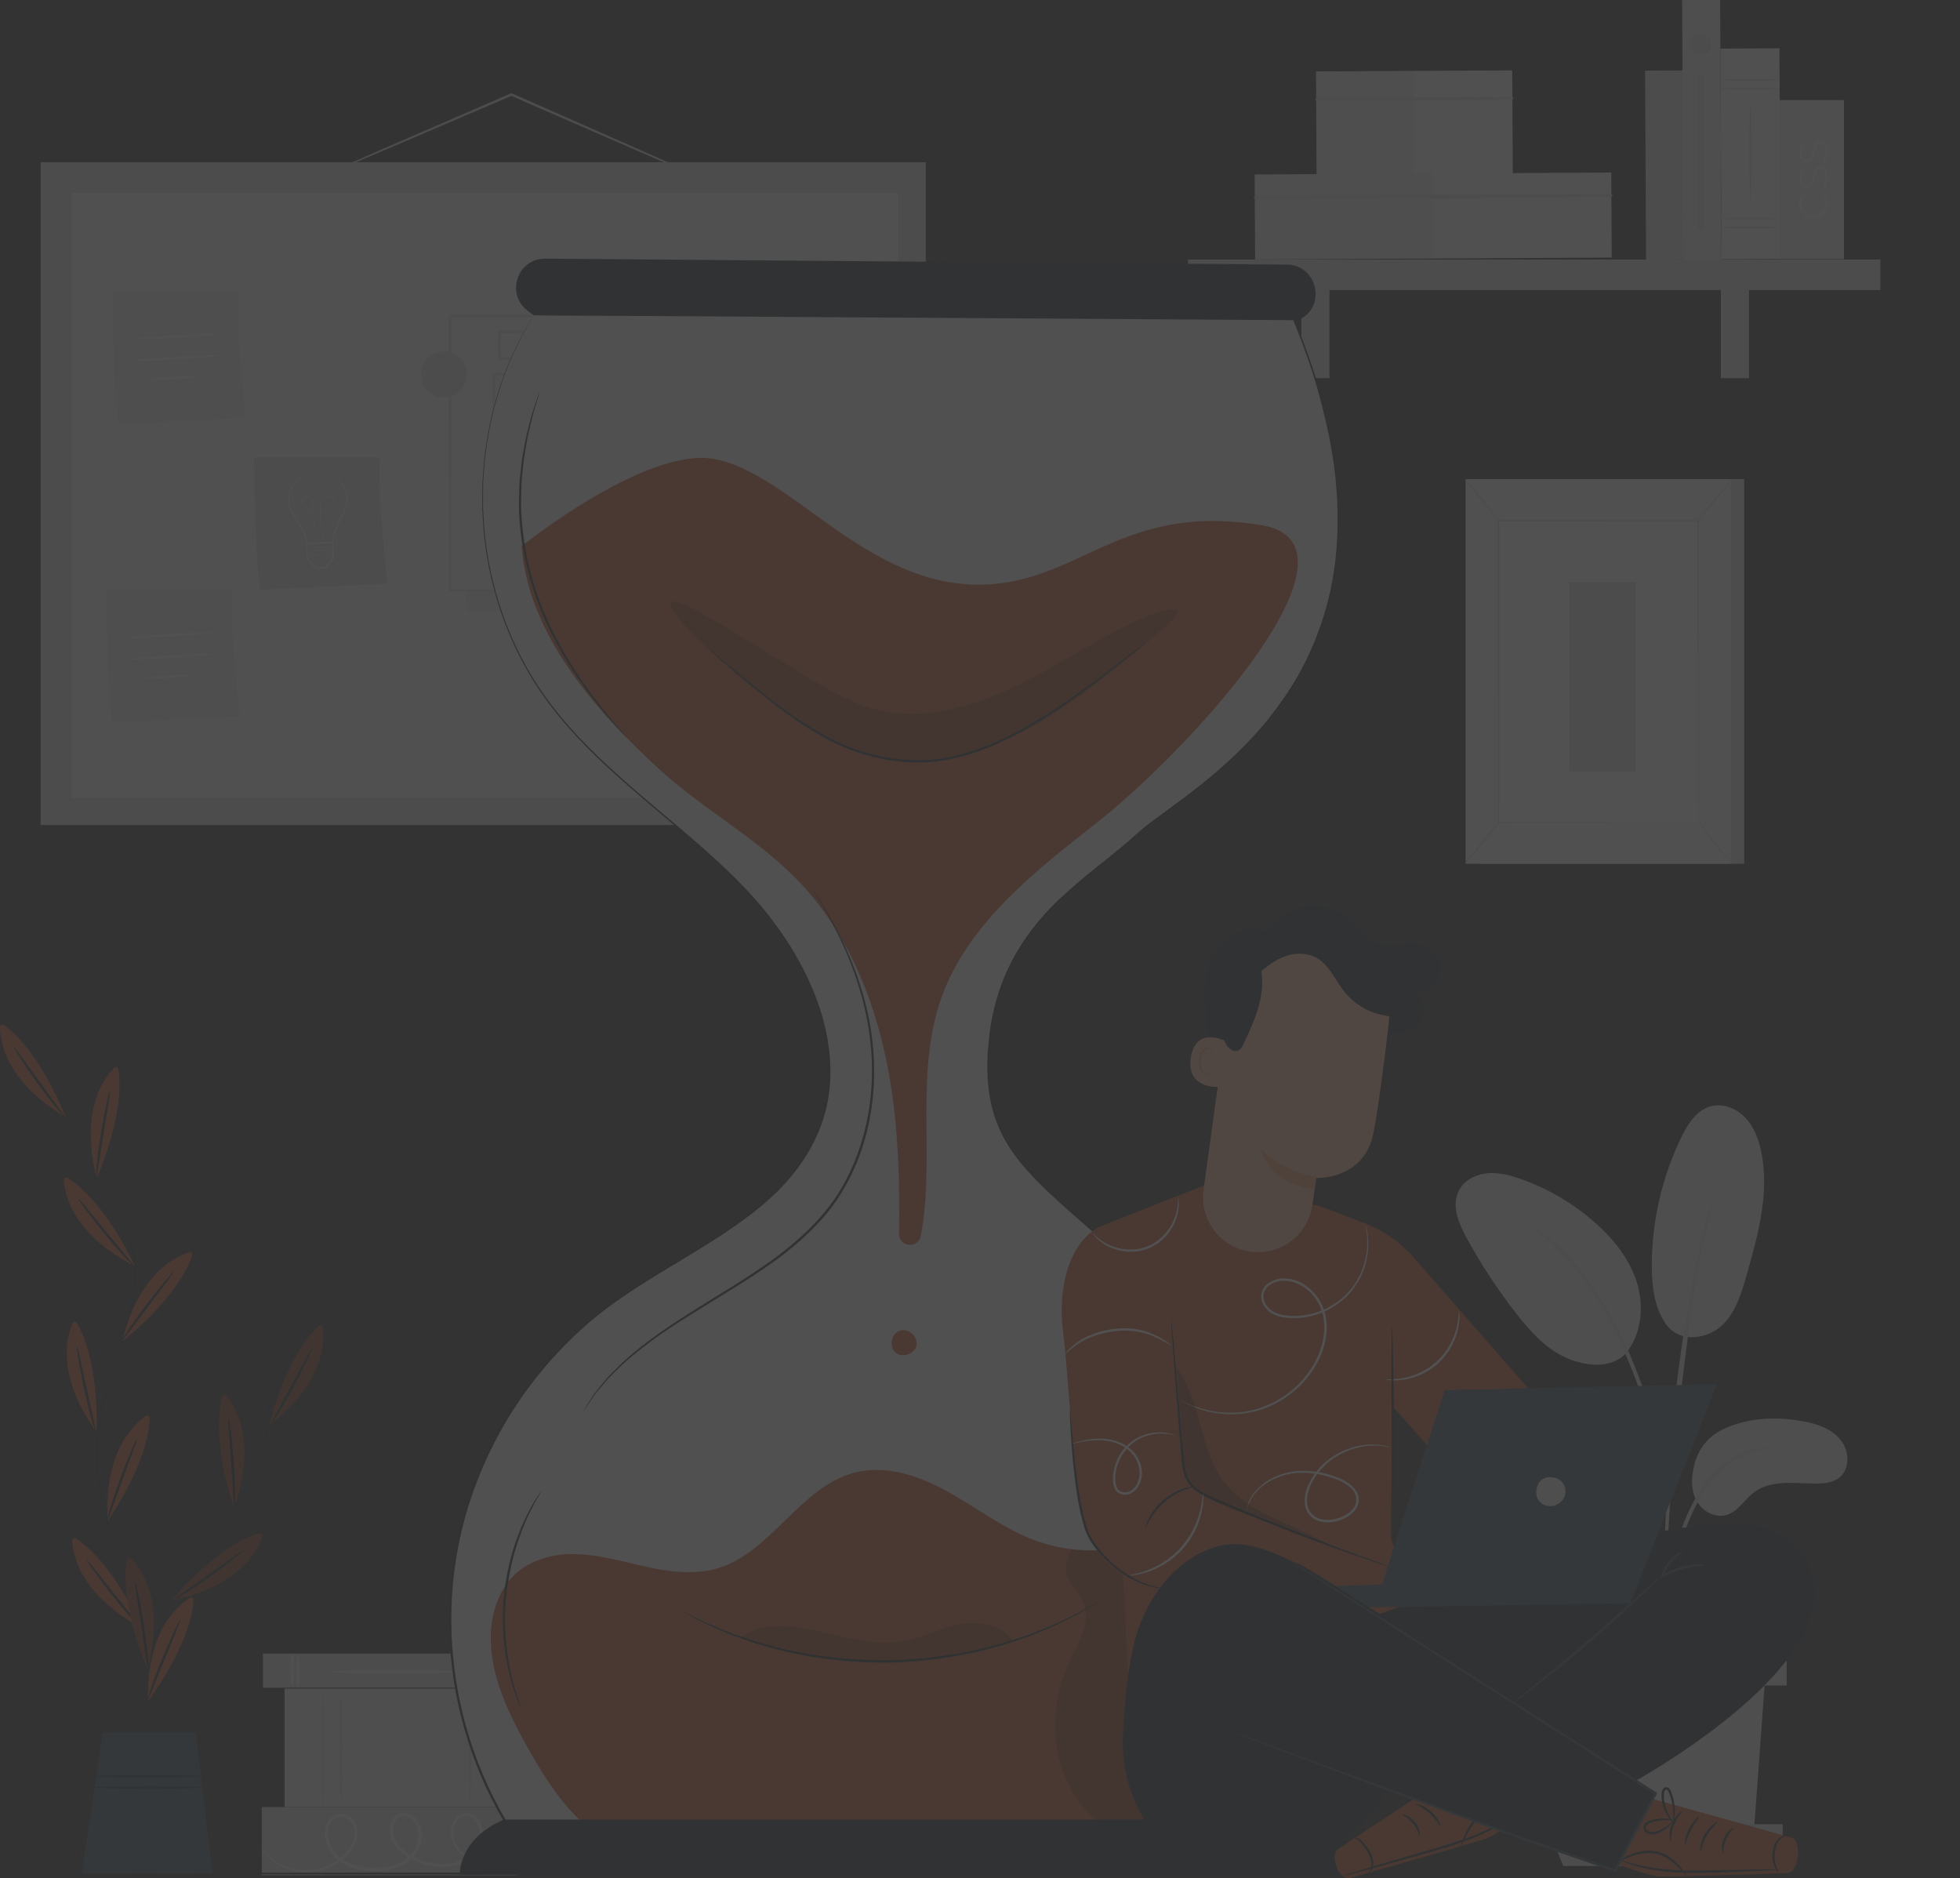 <svg width="883" height="846" viewBox="0 0 883 846" fill="none" xmlns="http://www.w3.org/2000/svg">
<rect x="0" y="0" width="883" height="846" fill="#333333" stroke="none"/>
<g opacity="0.15" clip-path="url(#clip0_525_393)">
<path d="M118.451 744.834V760.187H233.413V744.834H118.451Z" fill="#E0E0E0"/>
<path d="M134.113 745.467C134.522 745.467 134.828 748.693 134.828 752.653C134.828 756.614 134.501 759.84 134.113 759.84C133.725 759.84 133.398 756.614 133.398 752.653C133.398 748.693 133.725 745.467 134.113 745.467Z" fill="#FAFAFA"/>
<path d="M131.601 745.16C132.01 745.16 132.316 748.386 132.316 752.347C132.316 756.308 131.989 759.534 131.601 759.534C131.213 759.534 130.887 756.308 130.887 752.347C130.887 748.386 131.213 745.16 131.601 745.16Z" fill="#FAFAFA"/>
<path d="M224.51 745.467C224.918 745.467 225.224 748.693 225.224 752.653C225.224 756.614 224.898 759.84 224.51 759.84C224.122 759.84 223.795 756.614 223.795 752.653C223.795 748.693 224.122 745.467 224.51 745.467Z" fill="#FAFAFA"/>
<path d="M222.019 745.16C222.428 745.16 222.734 748.386 222.734 752.347C222.734 756.308 222.407 759.534 222.019 759.534C221.631 759.534 221.305 756.308 221.305 752.347C221.305 748.386 221.631 745.16 222.019 745.16Z" fill="#FAFAFA"/>
<path d="M206.99 752.98C206.99 753.388 193.819 753.695 177.586 753.695C161.352 753.695 148.182 753.368 148.182 752.98C148.182 752.592 161.352 752.265 177.586 752.265C193.819 752.265 206.99 752.592 206.99 752.98Z" fill="#FAFAFA"/>
<path d="M117.941 813.966V844.673H232.903V813.966H117.941Z" fill="#E0E0E0"/>
<path d="M234.373 836.036C234.373 836.036 234.169 836.179 233.74 836.404C233.312 836.629 232.679 836.914 231.821 837.282C230.106 837.976 227.533 838.977 224.021 839.507C220.57 839.997 215.955 840.14 211.381 837.711C209.135 836.506 206.991 834.689 205.378 832.259C203.785 829.85 202.764 826.685 203.295 823.419C203.56 821.785 204.255 820.172 205.398 818.845C206.521 817.518 208.318 816.538 210.238 816.64C212.157 816.722 213.893 817.824 215.118 819.274C216.343 820.724 217.16 822.561 217.344 824.521C217.793 828.421 216.159 832.464 213.382 835.404C210.646 838.466 206.562 840.324 202.335 840.794C198.088 841.304 193.677 840.63 189.512 839.201C185.346 837.772 181.222 835.424 178.302 831.667C176.872 829.809 175.851 827.482 175.688 825.032C175.484 822.582 176.26 819.948 178.138 818.131C179.077 817.212 180.384 816.62 181.732 816.559C183.08 816.497 184.407 816.926 185.489 817.62C187.715 818.988 189.124 821.357 189.716 823.827C190.798 828.85 188.818 834.076 185.183 837.364C181.548 840.671 176.791 842.141 172.237 842.631C167.663 843.08 163.069 842.754 158.821 841.304C154.595 839.895 150.797 837.119 148.612 833.362C146.386 829.687 145.651 825.052 147.325 821.152C148.122 819.233 149.898 817.518 152.022 817.192C154.084 816.804 156.208 817.375 157.821 818.58C161.068 821.152 161.598 825.563 160.557 828.931C159.495 832.382 157.167 835.036 154.758 837.098C149.837 841.243 144.017 843.04 138.994 843.223C133.91 843.407 129.621 841.998 126.497 840.385C123.353 838.752 121.27 836.894 119.983 835.567C119.35 834.893 118.881 834.362 118.615 833.974C118.33 833.586 118.187 833.403 118.207 833.382C118.35 833.178 120.514 836.731 126.763 839.895C129.867 841.406 134.053 842.672 138.974 842.427C143.833 842.182 149.428 840.365 154.104 836.343C156.391 834.342 158.556 831.79 159.495 828.645C160.435 825.603 159.822 821.663 157.106 819.58C155.779 818.58 153.941 818.11 152.267 818.437C150.551 818.723 149.204 820.009 148.51 821.704C147.06 825.113 147.693 829.34 149.755 832.709C151.797 836.159 155.268 838.691 159.271 840.018C163.273 841.365 167.704 841.692 172.094 841.243C176.443 840.773 180.915 839.344 184.223 836.322C187.49 833.382 189.287 828.584 188.307 824.174C187.776 822.03 186.551 820.009 184.713 818.886C182.916 817.702 180.568 817.743 179.098 819.233C177.607 820.662 176.893 822.888 177.097 824.991C177.219 827.135 178.118 829.156 179.404 830.871C182.038 834.301 185.959 836.567 189.92 837.956C193.943 839.344 198.149 839.997 202.152 839.528C206.133 839.079 209.87 837.404 212.423 834.587C215.016 831.871 216.506 828.176 216.118 824.705C215.833 821.316 213.26 818.029 210.156 817.824C208.624 817.722 207.154 818.478 206.174 819.621C205.153 820.765 204.52 822.214 204.275 823.664C203.765 826.624 204.663 829.544 206.133 831.831C207.624 834.117 209.645 835.894 211.749 837.057C216.037 839.426 220.549 839.405 223.939 838.997C227.39 838.548 229.983 837.67 231.699 837.057C233.434 836.424 234.312 836.036 234.353 836.098L234.373 836.036Z" fill="#FAFAFA"/>
<path d="M128.213 760.616V813.904H232.904V760.616H128.213Z" fill="#EBEBEB"/>
<path d="M145.611 762.454C146.02 762.454 146.326 774.01 146.326 788.24C146.326 802.471 145.999 814.027 145.611 814.027C145.223 814.027 144.896 802.491 144.896 788.24C144.896 773.989 145.223 762.454 145.611 762.454Z" fill="#E0E0E0"/>
<path d="M153.553 761.8C153.961 761.8 154.267 773.193 154.267 787.26C154.267 801.328 153.941 812.72 153.553 812.72C153.165 812.72 152.838 801.328 152.838 787.26C152.838 773.193 153.165 761.8 153.553 761.8Z" fill="#E0E0E0"/>
<path d="M221.08 760.085C221.488 760.085 221.795 772.09 221.795 786.893C221.795 801.695 221.468 813.7 221.08 813.7C220.692 813.7 220.365 801.695 220.365 786.893C220.365 772.09 220.692 760.085 221.08 760.085Z" fill="#E0E0E0"/>
<path d="M211.75 760.8C212.158 760.8 212.465 772.499 212.465 786.913C212.465 801.328 212.138 813.026 211.75 813.026C211.362 813.026 211.035 801.328 211.035 786.913C211.035 772.499 211.362 760.8 211.75 760.8Z" fill="#E0E0E0"/>
<path d="M775.308 644.3C786.171 638.706 798.933 637.971 810.981 639.972C817.454 641.034 824.212 642.973 828.603 647.832C833.013 652.692 833.85 661.246 828.786 665.432C825.785 667.923 821.578 668.29 817.678 668.249C808.244 668.147 797.79 666.473 790.234 672.149C785.926 675.395 783.067 680.765 777.942 682.358C772.919 683.909 767.242 680.949 764.567 676.416C761.892 671.884 761.81 666.208 763.056 661.083C763.056 661.083 764.363 649.935 775.308 644.3Z" fill="#EBEBEB"/>
<path d="M750.437 596.3C757.073 605.773 769.978 602.629 775.961 596.851C781.944 591.073 784.476 582.682 786.763 574.678C792.011 556.405 797.32 537.254 793.42 518.633C792.256 513.08 790.173 507.527 786.253 503.402C782.352 499.278 776.329 496.828 770.836 498.278C764.322 499.993 760.299 506.363 757.359 512.427C748.762 530.23 744.229 549.974 744.148 569.758C744.107 578.986 745.209 588.684 750.416 596.3" fill="#EBEBEB"/>
<path d="M732.222 609.897C739.43 601.343 740.798 588.868 737.592 578.169C734.387 567.45 727.138 558.344 718.786 550.913C709.005 542.195 697.488 535.396 685.114 531.047C680.254 529.332 675.109 527.984 669.983 528.474C664.838 528.964 659.672 531.598 657.283 536.151C653.75 542.909 657.14 551.096 660.815 557.793C667.288 569.574 674.68 580.844 682.929 591.461C689.566 599.995 697.141 608.427 707.249 612.286C717.357 616.145 727.832 615.696 733.202 608.693" fill="#EBEBEB"/>
<path d="M749.987 739.28C750.11 739.28 750.314 737.749 750.579 734.972C750.886 731.828 751.274 727.908 751.723 723.212C752.274 718.271 752.989 712.391 754.357 705.98C755.725 699.59 757.869 692.668 760.626 685.624C763.485 678.642 766.956 672.292 771.019 667.208C775.062 662.104 779.738 658.408 784.149 656.285C788.539 654.121 792.48 653.222 795.216 652.835C797.973 652.549 799.505 652.345 799.505 652.222C799.505 652.1 797.973 652.079 795.135 652.161C792.337 652.345 788.233 653.059 783.598 655.162C778.942 657.224 773.98 660.981 769.733 666.187C765.465 671.373 761.871 677.866 758.972 684.971C756.174 692.117 754.051 699.12 752.744 705.653C751.437 712.166 750.845 718.128 750.457 723.11C750.089 728.092 749.946 732.134 749.865 734.931C749.803 737.729 749.844 739.28 749.946 739.28H749.987Z" fill="#E0E0E0"/>
<path d="M750.803 730.235C750.803 730.235 750.906 729.541 750.926 728.235C750.926 726.724 750.926 724.845 750.926 722.518C750.926 717.556 750.926 710.39 751.171 701.529C751.6 683.807 753.131 664.738 756.092 637.828C758.89 612.531 762.626 583.11 766.588 563.98C767.445 559.631 768.283 555.711 769.099 552.281C769.875 548.851 770.529 545.89 771.162 543.481C771.713 541.215 772.142 539.377 772.489 537.927C772.775 536.662 772.897 535.967 772.836 535.947C772.775 535.947 772.53 536.58 772.142 537.825C771.713 539.255 771.162 541.072 770.488 543.297C769.753 545.666 768.997 548.626 768.14 552.036C767.241 555.445 766.302 559.365 765.363 563.694C761.442 581.028 757.317 605.263 754.336 632.213C751.375 659.164 750.048 683.705 749.925 701.468C749.823 710.349 750.007 717.536 750.232 722.497C750.375 724.825 750.497 726.703 750.579 728.214C750.681 729.521 750.763 730.195 750.824 730.195L750.803 730.235Z" fill="#E0E0E0"/>
<path d="M750.926 682.909C751.048 682.909 751.028 680.785 750.885 676.947C750.66 673.109 750.129 667.576 749.047 660.777C747.903 653.998 746.311 645.954 743.779 637.216C742.697 633.214 740.124 623.638 733.916 609.326C725.748 589.93 714.64 574.086 704.982 564.265C702.715 561.652 700.183 559.774 698.182 557.936C697.141 557.058 696.222 556.18 695.282 555.466C694.343 554.812 693.465 554.2 692.648 553.649C689.463 551.484 687.686 550.321 687.625 550.423C687.339 550.811 694.752 555.159 704.104 565.123C713.415 575.046 724.217 590.787 732.323 610.02C736.836 620.453 740.001 629.743 742.227 637.644C744.82 646.301 746.535 654.264 747.822 660.981C749.047 667.698 749.762 673.19 750.191 676.988C750.538 680.785 750.803 682.909 750.926 682.909Z" fill="#E0E0E0"/>
<path d="M702.002 759.207L706.739 824.174H790.214L794.972 759.207H702.002Z" fill="#EBEBEB"/>
<path d="M804.915 733.584H693.936V759.187H804.915V733.584Z" fill="#EBEBEB"/>
<path d="M693.936 821.683V828.788H699.163H803.098V821.683H693.936Z" fill="#E0E0E0"/>
<path d="M704.267 840.487L699.162 827.992H799.116L793.153 840.487H704.267Z" fill="#E0E0E0"/>
<path d="M793.419 780.441C793.419 780.441 793.296 780.666 793.031 781.033C792.704 781.482 792.296 782.013 791.785 782.687C790.601 784.198 788.968 786.28 786.926 788.914L786.701 789.2L786.497 788.914C783.434 784.688 779.35 779.032 774.551 772.397H775.246C771.693 777.419 767.731 783.034 763.484 789.057L763.116 789.588L762.708 789.098C758.359 783.932 753.662 778.318 748.762 772.499H749.558C749.313 772.785 749.047 773.132 748.782 773.458C744.453 778.889 740.267 784.136 736.306 789.098L735.897 789.629L735.509 789.077C731.282 783.095 727.321 777.48 723.748 772.437L724.442 772.478C718.643 779.093 713.722 784.688 709.944 788.996L709.679 789.281L709.474 788.955C707.555 785.749 706.044 783.177 704.941 781.339C704.472 780.502 704.084 779.849 703.777 779.318C703.512 778.848 703.41 778.603 703.43 778.603C703.451 778.603 703.614 778.808 703.92 779.257C704.268 779.767 704.676 780.421 705.207 781.217C706.371 783.034 707.963 785.545 709.965 788.71L709.515 788.669C713.232 784.32 718.071 778.644 723.768 771.947L724.136 771.519L724.462 771.968C728.077 777.011 732.058 782.585 736.326 788.547H735.53C739.471 783.544 743.657 778.297 747.965 772.866C748.231 772.54 748.496 772.213 748.741 771.907L749.129 771.417L749.538 771.907C754.418 777.746 759.114 783.361 763.443 788.526H762.667C766.955 782.564 770.958 776.99 774.551 771.988L774.898 771.498L775.246 771.988C779.942 778.705 783.944 784.422 786.946 788.689H786.517C788.641 786.117 790.336 784.096 791.581 782.605C792.133 781.972 792.582 781.462 792.929 781.033C793.235 780.686 793.419 780.502 793.439 780.523L793.419 780.441Z" fill="#F5F5F5"/>
<path d="M796.135 758.778C796.135 759.064 775.225 759.289 749.415 759.289C723.605 759.289 702.695 759.064 702.695 758.778C702.695 758.493 723.605 758.268 749.415 758.268C775.225 758.268 796.135 758.493 796.135 758.778Z" fill="#F5F5F5"/>
<path d="M320.237 81.995C320.237 81.995 320.074 81.954 319.768 81.852C319.4 81.709 318.951 81.525 318.42 81.321C317.154 80.79 315.439 80.076 313.274 79.177C308.721 77.238 302.309 74.481 294.407 71.092C278.439 64.13 256.528 54.595 232.311 44.039C231.576 43.713 230.841 43.386 230.167 43.1H230.616C206.827 53.268 185.387 62.435 169.786 69.112C162.068 72.358 155.819 74.971 151.368 76.85C149.265 77.707 147.59 78.401 146.345 78.891C145.201 79.341 144.589 79.565 144.568 79.545C144.568 79.504 145.14 79.218 146.263 78.687C147.488 78.136 149.122 77.38 151.205 76.441C155.615 74.502 161.823 71.766 169.48 68.377C185.04 61.619 206.439 52.349 230.187 42.059L230.412 41.957L230.636 42.059C231.31 42.365 232.045 42.672 232.781 42.998C256.937 53.656 278.806 63.313 294.733 70.337C302.574 73.848 308.945 76.707 313.458 78.749C315.582 79.728 317.276 80.504 318.522 81.096C319.053 81.341 319.482 81.566 319.829 81.729C320.115 81.872 320.258 81.954 320.258 81.974L320.237 81.995Z" fill="#E0E0E0"/>
<path d="M417.067 73.073H18.295V371.631H417.067V73.073Z" fill="#E0E0E0"/>
<path d="M404.632 86.956H32.242V359.36H404.632V86.956Z" fill="#FAFAFA"/>
<path d="M114.49 205.967C114.49 205.967 114.878 251.701 117.206 265.646L174.564 262.93C174.564 262.93 169.521 217.972 171.461 205.967H114.49Z" fill="#E0E0E0"/>
<path d="M142.751 212.439C142.751 212.439 142.812 212.439 142.955 212.419C143.118 212.419 143.323 212.419 143.568 212.398C144.119 212.358 144.915 212.398 145.957 212.521C146.978 212.684 148.244 212.97 149.612 213.603C150.96 214.236 152.369 215.298 153.573 216.747C154.758 218.217 155.819 220.055 156.33 222.28C156.8 224.485 156.555 226.976 155.738 229.365C155.329 230.569 154.778 231.754 154.125 232.897C153.471 234.061 152.838 235.204 152.287 236.47C151.205 238.981 150.347 241.738 149.959 244.616V244.8H149.755C147.937 244.821 146.038 244.861 144.099 244.902C142.057 244.943 140.056 244.964 138.157 245.004H137.952V244.8C137.85 241.921 136.564 239.288 135.196 236.96C134.501 235.776 133.746 234.694 133.052 233.571C132.357 232.468 131.581 231.427 131.03 230.284C129.907 227.997 129.703 225.465 130.132 223.301C130.54 221.116 131.275 219.136 132.337 217.584C133.419 216.033 134.787 214.95 136.074 214.215C137.381 213.501 138.585 213.093 139.606 212.848C140.607 212.603 141.403 212.5 141.955 212.46C142.22 212.46 142.424 212.439 142.567 212.439C142.71 212.439 142.771 212.439 142.771 212.439C142.771 212.439 142.71 212.439 142.567 212.46C142.404 212.46 142.2 212.5 141.955 212.521C141.424 212.582 140.627 212.705 139.647 212.97C138.667 213.235 137.462 213.644 136.196 214.379C134.93 215.114 133.623 216.175 132.582 217.707C131.561 219.218 130.846 221.178 130.458 223.321C130.05 225.445 130.254 227.874 131.357 230.079C131.888 231.182 132.664 232.203 133.358 233.326C134.052 234.428 134.828 235.531 135.522 236.715C136.911 239.063 138.238 241.738 138.361 244.759L138.136 244.555C140.035 244.514 142.036 244.494 144.078 244.453C146.018 244.433 147.937 244.392 149.734 244.371L149.53 244.555C149.918 241.595 150.796 238.838 151.899 236.286C152.45 235.02 153.124 233.816 153.757 232.672C154.41 231.529 154.941 230.386 155.35 229.202C156.187 226.854 156.432 224.444 155.983 222.301C155.513 220.177 154.472 218.34 153.349 216.89C152.164 215.461 150.817 214.42 149.51 213.766C148.183 213.113 146.957 212.827 145.936 212.643C144.915 212.5 144.119 212.439 143.568 212.46C143.323 212.46 143.118 212.46 142.955 212.46C142.812 212.46 142.751 212.46 142.751 212.46V212.439Z" fill="white"/>
<path d="M145.692 244.29C145.692 244.29 145.692 244.228 145.651 244.106C145.631 243.983 145.61 243.8 145.569 243.575C145.488 243.106 145.386 242.411 145.263 241.533C144.998 239.757 144.63 237.185 144.365 233.959C144.303 233.162 144.242 232.325 144.222 231.447C144.201 230.569 144.161 229.651 144.222 228.712C144.283 227.772 144.426 226.772 144.875 225.833C145.304 224.914 146.039 224.056 147.06 223.648C148.061 223.219 149.347 223.444 150.184 224.24C150.593 224.649 150.858 225.22 150.858 225.812C150.858 226.404 150.633 226.976 150.266 227.446C149.919 227.936 149.429 228.303 148.877 228.569C148.347 228.834 147.754 228.997 147.183 229.14C145.998 229.385 144.794 229.528 143.568 229.569C142.343 229.589 141.118 229.569 139.934 229.385C139.342 229.283 138.749 229.14 138.198 228.895C137.647 228.65 137.157 228.303 136.748 227.874C136.34 227.446 136.034 226.915 135.911 226.343C135.768 225.771 135.87 225.159 136.115 224.649C136.36 224.138 136.789 223.689 137.32 223.485C137.851 223.26 138.463 223.321 138.954 223.566C139.444 223.791 139.872 224.179 140.179 224.608C140.485 225.036 140.669 225.547 140.791 226.037C141.016 227.037 141.016 228.017 141.077 228.957C141.179 230.835 141.261 232.611 141.343 234.204C141.506 237.409 141.629 240.002 141.731 241.819C141.771 242.718 141.812 243.412 141.833 243.881C141.833 244.106 141.833 244.29 141.833 244.412C141.833 244.29 141.812 244.106 141.792 243.881C141.771 243.391 141.71 242.697 141.669 241.819C141.567 240.023 141.424 237.43 141.22 234.224C141.138 232.611 141.036 230.855 140.934 228.977C140.873 228.038 140.873 227.058 140.648 226.078C140.526 225.588 140.342 225.118 140.056 224.71C139.77 224.301 139.362 223.954 138.892 223.73C138.423 223.505 137.871 223.464 137.381 223.669C136.891 223.852 136.503 224.261 136.279 224.751C136.054 225.241 135.972 225.792 136.095 226.343C136.217 226.874 136.503 227.384 136.891 227.793C137.667 228.63 138.811 229.079 139.954 229.263C141.118 229.447 142.343 229.467 143.568 229.426C144.794 229.385 145.998 229.263 147.162 229.018C147.734 228.895 148.306 228.732 148.816 228.467C149.327 228.222 149.796 227.854 150.143 227.405C150.491 226.956 150.695 226.404 150.695 225.874C150.695 225.322 150.45 224.812 150.082 224.424C149.306 223.669 148.101 223.444 147.142 223.852C146.182 224.24 145.467 225.077 145.039 225.955C144.61 226.854 144.446 227.834 144.406 228.773C144.344 229.712 144.406 230.631 144.406 231.509C144.426 232.387 144.487 233.224 144.548 234.02C144.794 237.225 145.161 239.798 145.386 241.595C145.508 242.473 145.61 243.167 145.672 243.657C145.692 243.881 145.733 244.065 145.733 244.188C145.733 244.31 145.733 244.371 145.733 244.371L145.692 244.29Z" fill="white"/>
<path d="M138.136 244.596C138.136 244.596 138.217 245.311 138.279 246.495C138.34 247.883 138.442 249.537 138.544 251.456L138.503 251.334C139.647 252.661 140.954 254.172 142.362 255.785L142.158 255.703C143.567 255.621 145.058 255.54 146.63 255.458L146.446 255.56C147.161 254.682 147.917 253.784 148.672 252.844C149.04 252.395 149.428 251.926 149.795 251.497L149.734 251.681C149.673 249.067 149.611 246.597 149.571 244.331L149.816 244.555C146.569 244.596 143.751 244.616 141.484 244.657C140.586 244.657 139.79 244.657 139.075 244.657C138.503 244.657 138.197 244.657 138.176 244.616C138.176 244.616 138.442 244.576 138.973 244.535C139.667 244.494 140.443 244.453 141.321 244.412C143.628 244.331 146.508 244.208 149.816 244.086H150.061V244.31C150.122 246.576 150.204 249.047 150.285 251.66V251.762L150.224 251.844C149.856 252.293 149.489 252.742 149.101 253.212C148.345 254.131 147.59 255.05 146.875 255.927L146.794 256.009H146.671C145.119 256.091 143.608 256.172 142.199 256.234H142.077L141.995 256.152C140.606 254.519 139.34 252.987 138.197 251.64L138.156 251.579V251.517C138.156 249.537 138.115 247.842 138.115 246.413C138.115 245.229 138.115 244.596 138.156 244.616L138.136 244.596Z" fill="white"/>
<path d="M149.674 251.048C149.674 251.048 149.51 250.987 149.245 250.864C148.979 250.742 148.591 250.578 148.081 250.415C147.101 250.068 145.651 249.741 144.058 249.802C142.445 249.843 141.036 250.252 140.076 250.66C139.586 250.864 139.198 251.048 138.953 251.191C138.688 251.334 138.545 251.415 138.545 251.395C138.545 251.395 138.667 251.293 138.912 251.129C139.158 250.966 139.545 250.762 140.036 250.537C140.995 250.109 142.445 249.659 144.058 249.619C145.692 249.578 147.142 249.904 148.142 250.292C148.632 250.476 149.02 250.66 149.286 250.803C149.551 250.946 149.674 251.027 149.674 251.048Z" fill="white"/>
<path d="M149.652 249.271C149.652 249.271 149.489 249.21 149.223 249.088C148.958 248.965 148.57 248.802 148.059 248.639C147.079 248.291 145.629 247.985 144.037 248.026C142.424 248.067 141.015 248.475 140.055 248.884C139.565 249.088 139.177 249.271 138.932 249.414C138.666 249.557 138.523 249.639 138.523 249.619C138.523 249.619 138.646 249.516 138.891 249.353C139.136 249.19 139.524 248.986 140.014 248.761C140.974 248.332 142.424 247.883 144.037 247.842C145.67 247.801 147.12 248.128 148.121 248.516C148.611 248.7 148.999 248.884 149.264 249.026C149.53 249.169 149.652 249.251 149.652 249.271Z" fill="white"/>
<path d="M149.55 247.577C149.55 247.577 149.387 247.516 149.122 247.393C148.856 247.271 148.468 247.107 147.958 246.944C146.978 246.597 145.528 246.27 143.935 246.331C142.322 246.372 140.913 246.781 139.953 247.189C139.463 247.393 139.096 247.577 138.83 247.72C138.565 247.863 138.422 247.944 138.422 247.924C138.422 247.924 138.544 247.822 138.789 247.659C139.034 247.495 139.422 247.291 139.912 247.066C140.872 246.638 142.322 246.189 143.935 246.148C145.569 246.107 147.018 246.434 148.019 246.821C148.509 247.005 148.897 247.189 149.163 247.332C149.428 247.475 149.55 247.556 149.55 247.577Z" fill="white"/>
<path d="M50.619 131.22C50.619 131.22 51.007 176.954 53.335 190.899L110.693 188.184C110.693 188.184 105.65 143.225 107.59 131.22H50.619Z" fill="#EBEBEB"/>
<path d="M98.952 150.433C98.952 150.739 90.376 151.515 79.737 152.148C69.098 152.781 60.481 153.046 60.461 152.74C60.461 152.434 69.037 151.658 79.676 151.025C90.294 150.392 98.931 150.126 98.952 150.433Z" fill="white"/>
<path d="M98.952 160.11C98.952 160.417 90.376 161.192 79.737 161.825C69.098 162.458 60.481 162.724 60.461 162.417C60.461 162.111 69.037 161.335 79.676 160.702C90.294 160.069 98.931 159.804 98.952 160.11Z" fill="white"/>
<path d="M89.212 169.625C89.212 169.931 84.332 170.482 78.287 170.85C72.223 171.217 67.302 171.258 67.281 170.952C67.281 170.646 72.162 170.094 78.206 169.727C84.27 169.359 89.191 169.318 89.212 169.625Z" fill="white"/>
<path d="M47.902 265.748C47.902 265.748 48.29 311.482 50.618 325.427L107.976 322.712C107.976 322.712 102.933 277.753 104.873 265.748H47.902Z" fill="#EBEBEB"/>
<path d="M96.235 284.96C96.235 285.267 87.659 286.043 77.02 286.675C66.382 287.308 57.765 287.574 57.744 287.268C57.744 286.961 66.32 286.185 76.959 285.553C87.577 284.92 96.215 284.654 96.235 284.96Z" fill="white"/>
<path d="M96.235 294.638C96.235 294.944 87.659 295.72 77.02 296.353C66.382 296.986 57.765 297.251 57.744 296.945C57.744 296.639 66.32 295.863 76.959 295.23C87.577 294.597 96.215 294.332 96.235 294.638Z" fill="white"/>
<path d="M86.495 304.152C86.495 304.459 81.615 305.01 75.571 305.377C69.506 305.745 64.585 305.786 64.564 305.48C64.564 305.173 69.445 304.622 75.489 304.255C81.553 303.887 86.475 303.846 86.495 304.152Z" fill="white"/>
<path d="M204.664 143.328L210.341 275.222L375.003 277.222L367.612 145.083L204.664 143.328Z" fill="#EBEBEB"/>
<path d="M366.325 142.388H202.744V265.891H366.325V142.388Z" fill="#F5F5F5"/>
<path d="M366.325 265.891C366.325 265.891 366.284 265.095 366.284 263.604C366.284 262.073 366.264 259.868 366.223 257.01C366.203 251.211 366.162 242.779 366.101 232.019C366.039 210.479 365.958 179.67 365.856 142.388L366.325 142.858C320.075 142.878 263.636 142.919 202.765 142.96L203.337 142.388C203.337 186.795 203.296 228.854 203.276 265.891L202.765 265.381C251.159 265.483 291.998 265.564 320.749 265.626C335.124 265.687 346.498 265.728 354.298 265.768C358.178 265.789 361.159 265.809 363.221 265.83C364.222 265.83 364.978 265.85 365.529 265.85C366.06 265.85 366.325 265.871 366.325 265.871C366.325 265.871 366.08 265.871 365.59 265.891C365.059 265.891 364.304 265.891 363.344 265.911C361.302 265.911 358.362 265.952 354.523 265.973C346.743 266.013 335.41 266.054 321.076 266.116C292.223 266.177 251.282 266.258 202.765 266.361H202.255V265.85C202.255 228.814 202.214 186.775 202.193 142.348V141.776H202.765C263.636 141.817 320.075 141.858 366.325 141.878H366.795V142.348C366.693 179.752 366.611 210.663 366.55 232.264C366.509 242.983 366.468 251.374 366.427 257.152C366.407 259.97 366.386 262.155 366.366 263.645C366.366 265.115 366.325 265.83 366.325 265.83V265.891Z" fill="#E0E0E0"/>
<path d="M288.792 168.563H222.49V252.007H288.792V168.563Z" fill="#F5F5F5"/>
<path d="M288.792 252.007C288.792 252.007 288.792 251.864 288.772 251.579C288.772 251.272 288.772 250.884 288.752 250.394C288.752 249.292 288.711 247.781 288.69 245.841C288.65 241.819 288.609 236.021 288.547 228.732C288.486 214.052 288.404 193.268 288.302 168.583L288.813 169.094C269.047 169.094 246.442 169.135 222.511 169.155C222.368 169.278 223.573 168.093 223.062 168.604V171.462V174.341C223.062 176.26 223.062 178.159 223.062 180.058C223.062 183.855 223.062 187.592 223.062 191.308C223.062 198.719 223.062 205.947 223.062 212.95C223.042 226.956 223.021 240.104 223.001 252.028L222.531 251.558C242.42 251.66 258.939 251.742 270.537 251.803C276.296 251.864 280.829 251.905 284.014 251.926C285.525 251.946 286.71 251.967 287.588 251.987C288.404 251.987 288.854 252.048 288.854 252.048C288.854 252.048 288.486 252.089 287.69 252.109C286.832 252.109 285.689 252.15 284.198 252.171C281.053 252.191 276.541 252.232 270.823 252.293C259.143 252.354 242.542 252.436 222.511 252.538H222.041V252.069C222.021 240.145 222 227.017 221.98 212.99C221.98 205.987 221.98 198.739 221.98 191.348C221.98 187.653 221.98 183.896 221.98 180.099C221.98 178.2 221.98 176.301 221.98 174.382V171.503V170.053V168.645C221.469 169.114 222.654 167.91 222.552 168.053C246.483 168.073 269.088 168.093 288.854 168.114H289.364V168.624C289.262 193.431 289.18 214.338 289.119 229.099C289.058 236.348 289.017 242.105 288.976 246.107C288.956 248.006 288.935 249.496 288.915 250.578C288.915 251.048 288.895 251.415 288.895 251.701C288.895 251.946 288.895 252.069 288.874 252.069L288.792 252.007Z" fill="#E0E0E0"/>
<path d="M352.094 149.453H225.023V161.478H352.094V149.453Z" fill="#F5F5F5"/>
<path d="M352.093 161.478C352.093 161.478 352.073 161.192 352.053 160.662C352.053 160.069 352.012 159.314 351.991 158.334C351.971 156.252 351.91 153.271 351.869 149.473L352.093 149.698C330.653 149.902 281.809 150.024 225.023 150.024C226.146 148.901 225.329 149.718 225.595 149.473V152.536C225.595 153.556 225.595 154.577 225.595 155.578C225.595 157.599 225.595 159.559 225.595 161.478L225.043 160.927C260.573 161.029 292.244 161.111 315.114 161.172C326.508 161.233 335.717 161.295 342.149 161.335C345.294 161.376 347.744 161.397 349.5 161.417C350.296 161.417 350.929 161.437 351.42 161.458C351.848 161.458 352.093 161.478 352.093 161.499C352.093 161.499 351.91 161.519 351.481 161.54C351.011 161.54 350.399 161.56 349.623 161.58C347.907 161.58 345.477 161.621 342.394 161.662C336.003 161.703 326.834 161.764 315.481 161.825C292.509 161.887 260.696 161.968 225.002 162.07H224.451V161.519C224.451 159.6 224.451 157.619 224.451 155.619C224.451 154.618 224.451 153.597 224.451 152.576V151.045V150.269V149.555V149.514C224.696 149.269 223.879 150.065 225.023 148.942C281.809 148.942 330.673 149.085 352.093 149.269H352.318V149.493C352.257 153.352 352.216 156.374 352.195 158.497C352.175 159.457 352.155 160.212 352.134 160.784C352.134 161.295 352.114 161.54 352.093 161.519V161.478Z" fill="#E0E0E0"/>
<path d="M352.114 168.563H296.92V218.85H352.114V168.563Z" fill="#F5F5F5"/>
<path d="M352.092 218.85C352.092 218.85 352.052 218.503 352.031 217.87C352.031 217.176 351.99 216.278 351.97 215.134C351.95 212.684 351.888 209.234 351.847 204.885C351.786 196.044 351.704 183.549 351.602 168.543L352.072 169.012C336.124 169.033 317.175 169.073 296.878 169.094C296.756 169.216 297.94 168.032 297.429 168.543V171.952C297.429 173.096 297.429 174.219 297.429 175.341C297.429 177.587 297.429 179.833 297.429 182.038C297.429 186.469 297.429 190.797 297.429 195.003C297.429 203.435 297.389 211.439 297.389 218.809L296.899 218.319C313.275 218.421 326.976 218.503 336.717 218.564C341.495 218.626 345.313 218.666 348.009 218.687C349.254 218.707 350.255 218.728 351.031 218.748C351.725 218.748 352.092 218.789 352.113 218.809C352.113 218.809 351.807 218.85 351.153 218.871C350.418 218.871 349.458 218.911 348.233 218.932C345.558 218.973 341.801 219.013 337.043 219.054C327.242 219.116 313.418 219.197 296.919 219.299H296.429V218.809C296.429 211.439 296.388 203.435 296.388 195.003C296.388 190.777 296.388 186.448 296.388 182.038C296.388 179.833 296.388 177.587 296.388 175.341C296.388 174.219 296.388 173.075 296.388 171.952V170.237V169.38V168.583V168.543C295.878 169.033 297.062 167.848 296.96 167.971C317.257 168.012 336.206 168.032 352.154 168.053H352.644V168.522C352.542 183.651 352.46 196.248 352.399 205.171C352.337 209.479 352.297 212.888 352.276 215.318C352.256 216.421 352.235 217.278 352.215 217.952C352.215 218.544 352.174 218.83 352.154 218.83L352.092 218.85Z" fill="#E0E0E0"/>
<path d="M352.114 226.731H296.92V252.007H352.114V226.731Z" fill="#F5F5F5"/>
<path d="M352.093 252.007C352.093 252.007 352.032 251.354 352.011 250.17C351.991 248.904 351.95 247.209 351.909 245.086C351.848 240.635 351.787 234.387 351.685 226.731L352.093 227.139C337.697 227.18 318.278 227.242 296.899 227.303C296.389 227.813 297.573 226.609 297.451 226.752V228.405V230.059C297.451 231.162 297.451 232.244 297.451 233.346C297.451 235.51 297.451 237.675 297.451 239.778C297.451 244.004 297.451 248.108 297.43 252.028L296.899 251.497C312.826 251.599 326.507 251.681 336.37 251.742C341.189 251.803 345.069 251.844 347.866 251.885C349.132 251.905 350.174 251.926 350.97 251.946C351.685 251.967 352.073 251.987 352.093 252.007C352.114 252.028 351.766 252.048 351.113 252.069C350.337 252.069 349.336 252.109 348.111 252.13C345.334 252.171 341.495 252.212 336.738 252.273C326.793 252.334 312.969 252.416 296.92 252.518H296.389V251.987C296.389 248.067 296.389 243.963 296.368 239.737C296.368 237.613 296.368 235.47 296.368 233.305C296.368 232.223 296.368 231.121 296.368 230.018V228.364V227.527V226.752V226.711C296.246 226.833 297.43 225.629 296.94 226.139C318.319 226.2 337.738 226.262 352.134 226.302H352.542V226.711C352.461 234.469 352.379 240.798 352.318 245.331C352.277 247.414 352.236 249.067 352.216 250.313C352.195 251.436 352.154 252.007 352.134 251.987L352.093 252.007Z" fill="#E0E0E0"/>
<path d="M287.159 168.706C266.637 197.065 243.012 223.648 222.49 252.007L287.159 168.706Z" fill="white"/>
<path d="M222.49 252.007C222.49 252.007 222.654 251.66 223.042 251.068C223.511 250.374 224.083 249.537 224.777 248.536C226.288 246.331 228.555 243.208 231.414 239.39C237.111 231.733 245.258 221.361 254.385 210.01C263.513 198.658 271.762 188.388 277.623 180.854C280.461 177.179 282.809 174.178 284.545 171.932C285.301 170.972 285.934 170.176 286.444 169.523C286.893 168.971 287.138 168.706 287.179 168.726C287.22 168.747 287.016 169.073 286.628 169.665C286.158 170.36 285.586 171.197 284.892 172.197C283.381 174.402 281.115 177.526 278.256 181.344C272.559 189 264.411 199.372 255.264 210.724C246.136 222.056 237.887 232.346 232.047 239.88C229.208 243.555 226.86 246.556 225.124 248.802C224.369 249.762 223.736 250.558 223.225 251.211C222.776 251.762 222.531 252.028 222.49 252.007Z" fill="#E0E0E0"/>
<path d="M288.791 251.987C288.546 252.171 273.497 233.652 255.201 210.622C236.885 187.571 222.244 168.747 222.489 168.543C222.734 168.359 237.763 186.877 256.079 209.907C274.396 232.938 289.036 251.783 288.791 251.967V251.987Z" fill="#E0E0E0"/>
<path d="M210.34 168.726C210.34 174.464 205.705 179.098 199.967 179.098C194.229 179.098 189.594 174.464 189.594 168.726C189.594 162.989 194.229 158.354 199.967 158.354C205.705 158.354 210.34 162.989 210.34 168.726Z" fill="#E0E0E0"/>
<path d="M380.006 143.552C380.006 149.289 375.371 153.924 369.633 153.924C363.895 153.924 359.26 149.289 359.26 143.552C359.26 137.815 363.895 133.18 369.633 133.18C375.371 133.18 380.006 137.815 380.006 143.552Z" fill="#E0E0E0"/>
<path d="M785.782 215.808H666.246V389.067H785.782V215.808Z" fill="#E0E0E0"/>
<path d="M779.799 215.808H660.264V389.067H779.799V215.808Z" fill="#F5F5F5"/>
<path d="M764.953 234.571H675.107V370.304H764.953V234.571Z" fill="white"/>
<path d="M764.954 370.283C764.954 370.283 764.954 370.059 764.954 369.609C764.954 369.16 764.954 368.527 764.954 367.69C764.954 365.975 764.954 363.484 764.913 360.238C764.913 353.725 764.872 344.252 764.831 332.287C764.791 308.358 764.75 274.466 764.688 234.551L764.995 234.857C737.551 234.857 707.126 234.857 675.169 234.877L675.496 234.551C675.476 285.757 675.455 332.961 675.435 370.283L675.169 370.018C702.531 370.079 724.952 370.12 740.553 370.161C748.353 370.181 754.458 370.202 758.624 370.222C760.686 370.222 762.279 370.242 763.361 370.242C764.443 370.242 764.995 370.263 764.995 370.263C764.995 370.263 764.464 370.263 763.402 370.283C762.32 370.283 760.747 370.283 758.706 370.304C754.56 370.304 748.475 370.344 740.695 370.365C725.054 370.406 702.572 370.447 675.149 370.508H674.884V370.242C674.884 332.92 674.843 285.716 674.822 234.51V234.183H675.149C707.105 234.183 737.531 234.183 764.974 234.204H765.281V234.51C765.219 274.507 765.178 308.46 765.138 332.43C765.097 344.374 765.076 353.827 765.056 360.32C765.056 363.525 765.036 366.016 765.015 367.711C765.015 368.527 765.015 369.16 765.015 369.609C765.015 370.038 765.015 370.242 765.015 370.242L764.954 370.283Z" fill="#E0E0E0"/>
<path d="M780.125 215.808C780.125 215.808 779.39 217.053 778.001 218.911C776.613 220.769 774.632 223.301 772.386 226.016C770.14 228.752 768.037 231.162 766.485 232.877C764.933 234.592 763.912 235.613 763.851 235.551C763.789 235.49 764.667 234.367 766.138 232.57C767.73 230.631 769.711 228.242 771.896 225.588C774.081 222.934 776.041 220.545 777.654 218.605C779.124 216.829 780.064 215.747 780.145 215.788L780.125 215.808Z" fill="#E0E0E0"/>
<path d="M765.402 369.854C769.874 376.939 775.122 383.534 781.064 389.455L765.402 369.854Z" fill="white"/>
<path d="M781.065 389.434C781.065 389.434 779.942 388.577 778.329 386.944C776.716 385.331 774.592 383.003 772.427 380.288C770.263 377.572 768.446 374.979 767.221 373.06C765.995 371.141 765.321 369.895 765.403 369.854C765.485 369.814 766.281 370.957 767.608 372.815C768.936 374.673 770.773 377.184 772.938 379.9C775.102 382.595 777.165 384.963 778.676 386.658C780.187 388.352 781.147 389.394 781.065 389.455V389.434Z" fill="#E0E0E0"/>
<path d="M660.242 388.924C665.47 382.493 670.677 376.041 675.904 369.61L660.242 388.924Z" fill="white"/>
<path d="M675.904 369.589C676.047 369.712 672.658 374.122 668.329 379.45C664 384.779 660.386 389.026 660.243 388.904C660.1 388.781 663.489 384.371 667.818 379.042C672.147 373.713 675.761 369.467 675.904 369.589Z" fill="#E0E0E0"/>
<path d="M660.262 215.808C660.405 215.706 663.815 219.769 667.859 224.893C671.922 230.018 675.087 234.265 674.944 234.387C674.801 234.489 671.391 230.426 667.348 225.302C663.285 220.177 660.12 215.93 660.262 215.808Z" fill="#E0E0E0"/>
<path d="M736.959 262.114H706.881V347.518H736.959V262.114Z" fill="#E0E0E0"/>
<path d="M758.232 31.708L741.121 31.8L741.582 116.938L758.693 116.846L758.232 31.708Z" fill="#E0E0E0"/>
<path d="M637.189 31.934L592.879 32.174L593.133 79.174L637.443 78.934L637.189 31.934Z" fill="#EBEBEB"/>
<path d="M681.273 31.696L636.963 31.936L637.217 78.935L681.527 78.695L681.273 31.696Z" fill="#F5F5F5"/>
<path d="M592.94 45.183C622.384 45.428 651.911 45.264 681.356 44.775C681.968 44.775 681.948 43.835 681.356 43.835C651.911 43.672 622.384 43.835 592.94 44.366C592.429 44.366 592.429 45.163 592.94 45.183Z" fill="#E0E0E0"/>
<path d="M645.751 78.153L565.238 78.588L565.446 116.89L645.958 116.454L645.751 78.153Z" fill="#EBEBEB"/>
<path d="M725.894 77.719L645.381 78.155L645.588 116.456L726.101 116.021L725.894 77.719Z" fill="#F5F5F5"/>
<path d="M565.291 89.263C618.77 89.876 672.453 89.325 725.931 88.467C726.544 88.467 726.523 87.528 725.931 87.528C672.453 87.242 618.77 87.283 565.291 88.447C564.781 88.447 564.781 89.243 565.291 89.263Z" fill="#E0E0E0"/>
<path d="M847.121 116.928H535.193V130.649H847.121V116.928Z" fill="#E0E0E0"/>
<path d="M598.922 123.523H586.262V170.339H598.922V123.523Z" fill="#E0E0E0"/>
<path d="M787.945 123.523H775.285V170.339H787.945V123.523Z" fill="#E0E0E0"/>
<path d="M774.928 -0.049L757.816 0.043L758.45 117.133L775.561 117.041L774.928 -0.049Z" fill="#EBEBEB"/>
<path d="M801.652 21.754L775.066 21.898L775.58 116.795L802.166 116.651L801.652 21.754Z" fill="#F5F5F5"/>
<path d="M801.485 40.079C801.485 40.324 795.522 40.548 788.192 40.548C780.861 40.548 774.898 40.344 774.898 40.079C774.898 39.813 780.841 39.609 788.192 39.609C795.543 39.609 801.485 39.813 801.485 40.079Z" fill="#E0E0E0"/>
<path d="M801.485 36.097C801.485 36.342 795.522 36.567 788.192 36.567C780.861 36.567 774.898 36.363 774.898 36.097C774.898 35.832 780.841 35.628 788.192 35.628C795.543 35.628 801.485 35.832 801.485 36.097Z" fill="#E0E0E0"/>
<path d="M801.485 102.412C801.485 102.657 795.522 102.881 788.192 102.881C780.861 102.881 774.898 102.677 774.898 102.412C774.898 102.146 780.841 101.942 788.192 101.942C795.543 101.942 801.485 102.146 801.485 102.412Z" fill="#E0E0E0"/>
<path d="M801.485 98.43C801.485 98.675 795.522 98.9 788.192 98.9C780.861 98.9 774.898 98.696 774.898 98.43C774.898 98.165 780.841 97.961 788.192 97.961C795.543 97.961 801.485 98.165 801.485 98.43Z" fill="#E0E0E0"/>
<path d="M788.62 89.733C788.375 89.733 788.15 80.157 788.15 68.356C788.15 56.555 788.355 46.98 788.62 46.98C788.885 46.98 789.09 56.555 789.09 68.356C789.09 80.157 788.885 89.733 788.62 89.733Z" fill="#E0E0E0"/>
<path d="M830.704 45.101H801.77V116.724H830.704V45.101Z" fill="#EBEBEB"/>
<path d="M817.063 98.145C813.265 98.145 810.59 95.429 810.59 91.693C810.59 89.672 811.366 87.916 812.938 86.854L813.592 87.752C812.305 88.671 811.693 90.1 811.693 91.672C811.693 94.674 813.837 96.879 817.063 96.879C820.289 96.879 822.433 94.674 822.433 91.672C822.433 90.08 821.821 88.671 820.534 87.752L821.188 86.854C822.719 87.895 823.536 89.672 823.536 91.693C823.536 95.429 820.861 98.145 817.063 98.145Z" fill="#FAFAFA"/>
<path d="M821.883 85.098L820.903 84.526C821.74 83.546 822.434 81.811 822.434 79.933C822.434 77.238 821.474 76.176 820.045 76.176C816.329 76.176 819.065 84.629 814.062 84.629C812.143 84.629 810.57 83.016 810.57 79.79C810.57 78.177 811.06 76.421 811.816 75.421L812.796 75.992C812.02 77.074 811.653 78.463 811.653 79.831C811.653 82.321 812.674 83.424 814.042 83.424C817.881 83.424 815.165 74.971 820.025 74.971C822.107 74.971 823.516 76.748 823.516 79.994C823.516 82.097 822.802 84.098 821.883 85.098Z" fill="#FAFAFA"/>
<path d="M821.883 73.44L820.903 72.889C821.74 71.909 822.434 70.173 822.434 68.295C822.434 65.62 821.474 64.538 820.045 64.538C816.329 64.538 819.065 72.991 814.062 72.991C812.143 72.991 810.57 71.378 810.57 68.152C810.57 66.539 811.06 64.783 811.816 63.783L812.796 64.334C812.02 65.416 811.653 66.805 811.653 68.172C811.653 70.663 812.674 71.766 814.042 71.766C817.881 71.766 815.165 63.313 820.025 63.313C822.107 63.313 823.516 65.09 823.516 68.336C823.516 70.439 822.802 72.44 821.883 73.44Z" fill="#FAFAFA"/>
<path d="M766.116 24.909C768.834 24.909 771.038 22.706 771.038 19.988C771.038 17.271 768.834 15.068 766.116 15.068C763.399 15.068 761.195 17.271 761.195 19.988C761.195 22.706 763.399 24.909 766.116 24.909Z" fill="#E0E0E0"/>
<path d="M767.628 33.525H764.586V103.188H767.628V33.525Z" fill="#E0E0E0"/>
<path d="M883 843.917C883 844.203 685.768 844.448 442.531 844.448C199.294 844.448 2.021 844.203 2.021 843.917C2.021 843.632 199.213 843.387 442.531 843.387C685.85 843.387 883 843.632 883 843.917Z" fill="#263238"/>
<path d="M240.541 142C207.768 193.533 209.912 264.993 245.728 314.463C269.598 347.457 305.393 369.548 333.817 398.704C362.241 427.839 383.845 470.796 368.837 508.649C353.563 547.176 308.824 562.857 275.316 587.255C238.826 613.838 213.199 654.897 205.338 699.344C197.476 743.792 207.502 791.16 232.68 828.625H580.669C580.669 828.625 641.805 712.146 563.21 623.373C484.615 534.6 442.408 533.15 445.308 474.941C448.228 416.732 488.965 397.805 512.263 375.98C535.542 354.154 649.074 303.213 582.118 142H240.541Z" fill="#FAFAFA"/>
<path d="M240.541 142C240.541 142 242.563 141.96 246.524 141.96C250.506 141.96 256.407 141.939 264.167 141.919C279.706 141.898 302.596 141.858 332.082 141.817C391.115 141.776 476.529 141.715 582.139 141.633H582.404L582.486 141.858C587.244 153.924 592.042 166.358 595.452 179.527C598.965 192.635 601.823 206.314 602.844 220.463C603.906 234.592 603.457 249.19 600.639 263.686C597.739 278.141 592.553 292.454 584.916 305.704C581.118 312.34 576.646 318.649 571.807 324.712C566.926 330.756 561.515 336.432 555.777 341.863C550.04 347.273 543.934 352.378 537.584 357.257C531.254 362.157 524.638 366.792 518.185 371.672C514.959 374.101 511.998 376.837 508.915 379.573C505.811 382.268 502.625 384.861 499.42 387.413C492.987 392.558 486.494 397.703 480.368 403.318C467.994 414.384 457.539 428.206 451.781 444.315C448.983 452.339 446.982 460.751 446.329 469.367C446.166 471.511 445.859 473.655 445.798 475.819C445.757 477.983 445.635 480.147 445.737 482.311C445.757 486.64 446.247 490.989 447.044 495.256C448.677 503.811 452.271 511.998 457.498 519.083C462.644 526.249 468.974 532.558 475.549 538.622C488.761 550.709 502.768 562.224 516.204 574.678C529.702 587.051 542.791 600.118 555.41 613.858C561.679 620.759 568.029 627.681 573.501 635.378C579.158 642.932 583.915 651.16 588.081 659.695C596.31 676.845 601.395 695.649 603.069 714.882C604.866 734.115 603.498 753.715 599.679 772.887C597.801 782.483 595.289 791.997 592.206 801.348C589.122 810.699 585.569 819.928 581.159 828.829L581.016 829.115H571.725C452.924 829.115 338.31 829.115 232.7 829.095H232.435L232.292 828.87C215.711 803.982 205.869 775.398 203.153 746.732C200.274 718.067 204.685 689.34 215.201 663.819C225.574 638.216 241.705 615.778 261.206 598.117C270.926 589.215 281.748 581.947 292.611 575.209C303.474 568.471 314.439 562.224 324.792 555.404C335.104 548.565 345.048 541.276 353.114 532.374C361.22 523.533 367.408 513.162 370.634 501.993C373.881 490.825 373.921 479.106 372.022 468.081C370.083 457.015 366.203 446.541 361.261 436.904C356.32 427.247 350.316 418.386 343.741 410.301C337.187 402.195 329.897 394.988 322.546 388.189C307.824 374.632 292.734 362.77 279.175 350.581C272.375 344.497 265.943 338.371 260.021 332.063C254.141 325.713 248.75 319.22 244.135 312.483C234.824 299.048 228.433 284.879 224.226 271.22C220.02 257.54 217.937 244.31 217.447 232.142C217.161 229.099 217.284 226.119 217.284 223.219C217.324 220.32 217.243 217.462 217.529 214.705C217.733 211.949 217.957 209.254 218.141 206.62C218.447 204.007 218.897 201.475 219.244 199.025C222.307 179.323 228.249 164.908 232.884 155.7C233.987 153.352 234.967 151.29 236.029 149.636C237.029 147.942 237.846 146.513 238.52 145.369C239.867 143.083 240.541 141.96 240.541 141.96C240.398 142.205 239.827 143.205 238.561 145.451C237.907 146.594 237.09 148.023 236.11 149.718C235.069 151.372 234.109 153.434 233.007 155.782C228.433 165.01 222.552 179.404 219.53 199.086C219.183 201.536 218.754 204.068 218.447 206.682C218.243 209.295 218.059 211.99 217.855 214.746C217.569 217.503 217.651 220.341 217.631 223.24C217.631 226.139 217.529 229.12 217.814 232.142C218.325 244.269 220.428 257.459 224.655 271.097C228.861 284.715 235.253 298.803 244.564 312.176C249.179 318.873 254.549 325.345 260.43 331.675C266.352 337.963 272.784 344.068 279.583 350.132C293.142 362.28 308.232 374.122 323.016 387.699C330.367 394.498 337.697 401.725 344.313 409.872C350.929 417.998 356.953 426.879 361.935 436.598C366.897 446.296 370.838 456.811 372.798 467.979C374.718 479.106 374.718 490.948 371.43 502.259C368.163 513.55 361.894 524.064 353.747 532.987C345.6 541.99 335.614 549.32 325.282 556.18C314.889 563.04 303.944 569.288 293.101 576.026C282.258 582.763 271.497 589.991 261.839 598.852C242.461 616.411 226.411 638.767 216.12 664.227C205.665 689.606 201.295 718.169 204.174 746.671C206.89 775.173 216.691 803.594 233.17 828.339L232.741 828.115C338.371 828.115 452.986 828.115 571.766 828.094H580.73L580.26 828.38C584.63 819.58 588.183 810.352 591.246 801.062C594.309 791.752 596.8 782.279 598.679 772.723C602.477 753.633 603.845 734.135 602.048 715.025C600.394 695.914 595.35 677.233 587.162 660.205C583.017 651.732 578.3 643.545 572.685 636.052C567.253 628.416 560.923 621.515 554.675 614.634C542.076 600.914 529.007 587.868 515.551 575.495C502.156 563.061 488.168 551.546 474.916 539.418C468.341 533.334 461.95 526.984 456.743 519.715C451.454 512.529 447.799 504.158 446.145 495.48C445.349 491.132 444.859 486.742 444.818 482.373C444.716 480.188 444.838 478.003 444.879 475.819C444.961 473.634 445.247 471.47 445.43 469.306C446.084 460.629 448.105 452.135 450.944 444.009C456.763 427.757 467.341 413.772 479.796 402.644C485.963 396.989 492.477 391.823 498.909 386.699C502.135 384.126 505.3 381.553 508.384 378.879C511.406 376.184 514.448 373.387 517.695 370.937C524.188 366.036 530.784 361.422 537.094 356.522C543.424 351.663 549.509 346.579 555.226 341.189C560.923 335.799 566.314 330.143 571.174 324.141C575.972 318.097 580.424 311.829 584.222 305.255C591.818 292.106 596.984 277.876 599.884 263.523C602.701 249.129 603.151 234.592 602.109 220.524C601.109 206.416 598.25 192.798 594.779 179.731C591.389 166.603 586.611 154.189 581.874 142.143L582.221 142.368C476.672 142.286 391.298 142.225 332.307 142.184C302.8 142.143 279.89 142.103 264.35 142.082C256.591 142.062 250.649 142.041 246.667 142.041C242.685 142.041 240.623 142 240.623 142H240.541Z" fill="#263238"/>
<path d="M568.253 236.531C619.506 244.964 538.685 335.717 492.946 371.529C466.462 392.272 438.017 414.752 425.439 445.949C411.166 481.352 421.743 521.124 414.821 556.732C413.677 562.652 404.938 561.713 405.019 555.69C405.367 532.313 404.734 508.956 400.854 485.946C395.361 453.319 382.803 421.02 359.933 397.111C341.27 377.593 316.787 364.607 296.857 346.375C267.78 319.731 237.906 285.369 234.986 246.025C234.986 246.025 290.813 201.067 321.81 206.743C358.034 213.378 393.687 269.26 449.799 262.849C488.984 258.378 508.75 226.731 568.212 236.511L568.253 236.531Z" fill="#D36135"/>
<path d="M572.808 722.334C571.521 709.512 568.091 695.016 556.717 688.973C549.836 685.318 541.443 685.726 533.888 687.707C526.333 689.687 519.247 693.117 511.774 695.343C497.051 699.712 480.92 699.202 466.504 693.914C452.598 688.809 440.653 679.581 427.748 672.312C414.842 665.044 399.712 659.654 385.336 663.227C360.547 669.393 347.642 699.242 323.139 706.45C312.255 709.655 300.555 707.858 289.467 705.347C278.399 702.836 267.271 699.61 255.938 700.039C247.056 700.365 237.806 703.448 231.557 709.533L231.618 709.451C231.618 709.451 231.496 709.573 231.435 709.655C230.414 710.676 229.474 711.758 228.617 712.942C221.021 723.069 219.796 736.708 222.144 749.08C224.757 762.944 231.23 775.745 238.173 788.016C246.361 802.471 255.652 816.865 269.17 826.481C285.853 838.364 306.844 830.156 327.263 831.769C374.902 835.526 426.175 838.099 473.814 834.403C498.991 832.443 522.576 835.179 542.546 819.744C556.595 808.882 565.743 792.507 570.153 775.296C574.564 758.084 574.543 740.036 572.746 722.354L572.808 722.334Z" fill="#D36135"/>
<g opacity="0.24">
<path d="M482.88 697.793C480.184 701.917 479.041 707.43 481.634 711.615C484.228 715.801 487.74 719.598 488.863 724.396C490.639 731.91 486.106 739.28 482.716 746.222C476.672 758.656 473.936 772.825 475.958 786.505C478 800.184 485.004 813.231 495.948 821.683C500.788 825.42 507.077 828.319 512.917 826.481C518.41 824.766 521.963 819.192 523.045 813.537C524.127 807.881 523.229 802.063 522.514 796.366C519.186 769.865 519.86 742.874 524.536 716.576C525.312 712.187 526.067 707.164 523.27 703.673C521.493 701.447 518.655 700.406 515.939 699.487C505.321 695.955 493.866 699.875 482.859 697.793" fill="black"/>
</g>
<path d="M207.155 844.448C207.155 844.448 206.196 828.482 227.023 819.58H593.043C593.043 819.58 612.135 829.238 614.483 844.101L207.155 844.428V844.448Z" fill="#263238"/>
<path d="M585.304 143.96C585.12 144.042 584.916 144.144 584.732 144.226L240.562 142.021C240.562 142.021 239.336 141.245 237.519 139.816C227.718 132.139 233.211 116.397 245.666 116.5L579.709 119.195C593.492 119.297 597.78 138.08 585.324 143.981L585.304 143.96Z" fill="#263238"/>
<g opacity="0.24">
<path d="M530.212 275.222C530.906 276.549 528.313 279.427 523.392 283.797C518.45 288.186 511.222 294.189 502.033 301.6C492.803 308.95 481.614 317.791 467.361 326.06C460.214 330.184 452.271 333.92 443.592 336.963C439.223 338.433 434.69 339.801 429.932 340.74C425.195 341.761 420.253 342.434 415.169 342.659C405.04 343.231 394.729 341.761 385.499 338.596C376.331 335.411 368.49 330.919 361.649 326.427C354.788 321.874 348.866 317.383 343.292 313.095C337.738 308.787 332.674 304.642 328.161 300.722C310.09 285.063 300.574 273.547 302.412 271.322C304.311 269.015 317.114 276.344 337.044 288.595C342.026 291.657 347.478 295.006 353.338 298.599C359.178 302.152 365.467 306.092 371.879 309.726C378.311 313.361 385.029 316.668 391.992 318.812C398.915 320.874 406.286 321.854 414.127 321.425C429.809 320.629 445.022 315.096 458.192 308.746C471.445 302.274 483.288 294.924 493.62 289.146C503.932 283.307 512.774 278.978 519.185 276.671C525.618 274.364 529.559 273.956 530.212 275.222Z" fill="black"/>
</g>
<path d="M405.286 599.403C409.063 598.076 413.576 601.874 412.923 605.814C412.249 609.755 406.735 611.878 403.611 609.387C400.487 606.896 401.304 601.057 405 599.526" fill="#D36135"/>
<path d="M282.197 332.185C282.197 332.185 281.748 331.797 280.972 330.96C280.155 330.062 279.032 328.837 277.643 327.305C276.234 325.692 274.376 323.814 272.477 321.425C270.558 319.036 268.373 316.321 265.984 313.34C263.758 310.196 261.246 306.827 258.714 303.07C257.51 301.151 256.264 299.171 254.978 297.129C254.345 296.108 253.671 295.087 253.058 294.005C252.466 292.923 251.874 291.821 251.261 290.698C246.238 281.857 241.766 271.485 238.581 260.174C235.395 248.843 233.905 237.654 233.762 227.466C233.762 224.914 233.884 222.444 233.945 220.034C234.007 218.83 233.986 217.646 234.109 216.482C234.231 215.318 234.354 214.175 234.476 213.052C234.742 210.806 234.905 208.621 235.212 206.539C235.579 204.477 235.947 202.496 236.294 200.597C236.886 196.779 237.886 193.451 238.601 190.491C238.989 189.021 239.295 187.632 239.683 186.387C240.092 185.162 240.459 184.019 240.806 182.977C241.46 181.017 241.991 179.445 242.379 178.281C242.746 177.22 242.95 176.669 242.991 176.669C243.032 176.669 242.889 177.261 242.583 178.343C242.236 179.527 241.787 181.099 241.194 183.079C240.888 184.121 240.541 185.264 240.173 186.489C239.806 187.735 239.54 189.143 239.173 190.613C238.499 193.574 237.56 196.922 237.029 200.72C236.702 202.619 236.375 204.579 236.028 206.641C235.742 208.703 235.599 210.887 235.354 213.113C235.252 214.236 235.13 215.379 235.007 216.523C234.905 217.686 234.926 218.871 234.885 220.055C234.844 222.444 234.721 224.914 234.742 227.446C234.926 237.552 236.437 248.639 239.602 259.888C242.767 271.118 247.177 281.408 252.119 290.228C252.711 291.351 253.303 292.454 253.895 293.536C254.487 294.618 255.161 295.618 255.794 296.659C257.06 298.701 258.286 300.682 259.47 302.601C261.961 306.358 264.432 309.747 266.617 312.891C268.965 315.913 271.089 318.628 272.967 321.058C274.805 323.487 276.622 325.386 277.97 327.06C279.297 328.653 280.359 329.898 281.155 330.838C281.87 331.715 282.238 332.185 282.217 332.206L282.197 332.185Z" fill="#263238"/>
<path d="M262.818 635.5C262.818 635.5 262.941 635.255 263.206 634.827C263.513 634.357 263.901 633.724 264.411 632.907C264.962 632.05 265.636 631.009 266.412 629.804C266.821 629.192 267.249 628.538 267.699 627.824C268.209 627.15 268.781 626.476 269.373 625.721C270.578 624.251 271.925 622.617 273.375 620.821C274.948 619.126 276.744 617.37 278.643 615.451C282.523 611.694 287.199 607.692 292.651 603.65C303.494 595.442 317.481 587.275 332.633 577.741C340.147 572.902 348.07 567.798 355.564 561.591C363.058 555.425 370.286 548.32 376.147 539.847C387.684 522.696 392.36 502.831 392.788 485.068C393.258 467.182 389.44 451.237 384.968 438.537C380.435 425.797 375.228 416.079 371.45 409.545C369.551 406.258 367.999 403.767 366.937 402.073C366.427 401.256 366.039 400.623 365.733 400.153C365.467 399.725 365.345 399.48 365.345 399.48C365.345 399.48 365.528 399.684 365.814 400.092C366.141 400.562 366.57 401.174 367.101 401.97C368.224 403.624 369.837 406.095 371.797 409.341C375.697 415.834 381.027 425.511 385.682 438.292C390.277 451.033 394.197 467.06 393.789 485.109C393.707 489.6 393.34 494.215 392.666 498.87C392.012 503.545 391.032 508.262 389.685 512.978C387.051 522.411 382.844 531.802 377.065 540.459C371.144 549.055 363.834 556.221 356.278 562.407C348.723 568.655 340.78 573.739 333.225 578.578C318.012 588.072 304.025 596.157 293.162 604.262C287.71 608.264 283.013 612.184 279.113 615.88C277.214 617.778 275.397 619.493 273.824 621.168C272.354 622.924 270.986 624.537 269.761 625.986C269.148 626.721 268.556 627.374 268.046 628.048C267.576 628.742 267.127 629.396 266.718 629.988C265.902 631.172 265.207 632.193 264.636 633.03C264.084 633.806 263.656 634.418 263.329 634.888C263.023 635.296 262.88 635.521 262.859 635.5H262.818Z" fill="#263238"/>
<path d="M243.829 671.577C243.829 671.577 243.706 671.924 243.38 672.517C242.992 673.211 242.501 674.068 241.93 675.109C241.276 676.212 240.5 677.6 239.704 679.254C238.908 680.908 237.887 682.725 237.029 684.869C236.58 685.931 236.09 687.033 235.6 688.197C235.11 689.361 234.701 690.606 234.232 691.872C233.231 694.383 232.455 697.18 231.577 700.1C230.005 705.98 228.698 712.554 228.004 719.557C227.391 726.56 227.493 733.278 227.963 739.341C228.31 742.363 228.555 745.262 229.086 747.917C229.331 749.244 229.494 750.55 229.76 751.775C230.046 753 230.311 754.164 230.576 755.308C231.026 757.574 231.7 759.554 232.19 761.31C232.659 763.086 233.17 764.577 233.619 765.782C234.007 766.904 234.313 767.844 234.579 768.599C234.783 769.252 234.885 769.6 234.844 769.62C234.803 769.62 234.66 769.314 234.375 768.681C234.068 767.946 233.68 767.027 233.231 765.924C232.721 764.72 232.149 763.25 231.618 761.473C231.067 759.718 230.352 757.737 229.841 755.471C229.556 754.348 229.27 753.164 228.963 751.939C228.657 750.714 228.473 749.407 228.208 748.06C227.636 745.385 227.35 742.465 226.983 739.423C226.452 733.298 226.329 726.52 226.942 719.455C227.636 712.391 228.984 705.755 230.617 699.834C231.536 696.894 232.353 694.097 233.394 691.566C233.905 690.3 234.313 689.034 234.844 687.891C235.375 686.747 235.865 685.624 236.355 684.583C237.274 682.439 238.336 680.622 239.194 679.009C240.031 677.376 240.868 676.028 241.583 674.926C242.236 673.925 242.767 673.088 243.216 672.414C243.604 671.843 243.808 671.557 243.849 671.577H243.829Z" fill="#263238"/>
<path d="M496.274 720.639C496.274 720.639 496.152 720.762 495.866 720.946C495.519 721.15 495.111 721.415 494.6 721.742C493.395 722.477 491.741 723.457 489.638 724.723C488.556 725.376 487.351 726.07 486.044 726.846C484.697 727.581 483.206 728.275 481.613 729.092C478.407 730.644 474.834 732.604 470.628 734.196C468.545 735.054 466.36 735.952 464.093 736.871C461.827 737.79 459.356 738.484 456.865 739.362C451.903 741.179 446.39 742.465 440.652 743.976C429.054 746.549 416.087 748.447 402.365 748.897C388.643 749.182 375.575 747.957 363.854 745.997C358.035 744.793 352.48 743.792 347.416 742.241C344.884 741.506 342.393 740.934 340.065 740.138C337.758 739.321 335.532 738.545 333.409 737.81C329.121 736.442 325.465 734.666 322.178 733.278C320.544 732.563 319.013 731.93 317.624 731.277C316.277 730.562 315.052 729.929 313.928 729.337C311.764 728.194 310.069 727.275 308.824 726.622C308.293 726.336 307.864 726.091 307.517 725.887C307.231 725.723 307.088 725.621 307.088 725.601C307.088 725.601 307.251 725.642 307.578 725.785C307.946 725.948 308.395 726.173 308.946 726.418C310.212 727.03 311.948 727.888 314.133 728.949C315.256 729.5 316.501 730.133 317.869 730.807C319.258 731.44 320.81 732.032 322.443 732.726C325.751 734.053 329.406 735.768 333.694 737.096C335.818 737.81 338.023 738.566 340.351 739.362C342.659 740.138 345.15 740.689 347.682 741.404C352.725 742.914 358.259 743.874 364.058 745.038C375.718 746.937 388.705 748.121 402.365 747.855C416.005 747.427 428.911 745.569 440.468 743.057C446.185 741.587 451.678 740.342 456.64 738.566C459.131 737.729 461.582 737.034 463.848 736.156C466.115 735.258 468.3 734.38 470.362 733.563C474.569 732.032 478.142 730.113 481.368 728.623C482.961 727.847 484.472 727.173 485.82 726.458C487.147 725.723 488.352 725.029 489.454 724.417C491.578 723.232 493.273 722.293 494.498 721.62C495.029 721.334 495.478 721.109 495.825 720.905C496.132 720.742 496.295 720.68 496.295 720.701L496.274 720.639Z" fill="#263238"/>
<path d="M517.573 288.533C517.573 288.533 517.431 288.676 517.145 288.942C516.798 289.228 516.348 289.595 515.797 290.044C514.551 291.045 512.795 292.433 510.59 294.209C506.036 297.803 499.482 303.009 491.171 309.216C482.86 315.382 472.773 322.569 460.807 329.286C454.763 332.512 448.311 335.819 441.245 338.29C434.201 340.781 426.605 342.679 418.661 343.312C402.714 344.394 387.583 340.352 375.29 334.288C369.144 331.205 363.59 327.755 358.526 324.325C353.544 320.813 348.99 317.403 344.968 314.136C336.881 307.644 330.551 302.152 326.141 298.395C323.997 296.537 322.302 295.087 321.097 294.026C320.566 293.556 320.137 293.168 319.811 292.862C319.525 292.596 319.382 292.454 319.402 292.433C319.402 292.433 319.586 292.535 319.892 292.78C320.24 293.066 320.689 293.413 321.26 293.862C322.506 294.863 324.242 296.272 326.427 298.068C330.898 301.743 337.31 307.133 345.437 313.544C349.48 316.77 354.054 320.119 359.037 323.59C364.08 326.958 369.614 330.368 375.719 333.41C387.93 339.372 402.857 343.312 418.6 342.251C426.421 341.638 433.915 339.76 440.898 337.31C447.902 334.88 454.314 331.613 460.338 328.428C472.283 321.793 482.37 314.688 490.742 308.603C499.094 302.478 505.73 297.374 510.345 293.883C512.612 292.188 514.408 290.841 515.674 289.881C516.246 289.452 516.716 289.126 517.083 288.86C517.41 288.636 517.573 288.533 517.594 288.533H517.573Z" fill="#263238"/>
<g opacity="0.24">
<path d="M333.408 737.79C343.087 730.317 356.686 732.134 368.632 734.646C380.598 737.157 392.645 741.24 404.754 739.546C413.881 738.259 422.253 733.788 431.258 731.828C440.263 729.868 451.188 731.318 456.17 739.056C416.556 751.939 372.736 751.469 333.408 737.769" fill="black"/>
</g>
<path d="M671.086 682.378L627.102 633.152L626.653 692.995L639.885 731.379L508.343 754.185L502.768 650.405L493.294 570.697C492.13 560.937 497.704 551.607 506.852 548.013L543.056 533.762L594.043 543.113L614.544 550.913C623.161 554.179 630.839 559.529 636.904 566.45L698.652 637.052" fill="#D36135"/>
<path d="M624.039 621.372C624.039 621.168 626.939 621.596 631.472 620.841C635.964 620.147 642.172 617.942 647.317 613.205C652.463 608.448 655.138 602.445 656.2 598.035C657.302 593.584 657.119 590.665 657.323 590.665C657.384 590.665 657.486 591.379 657.507 592.686C657.527 593.993 657.405 595.891 656.935 598.199C656.036 602.772 653.382 609.04 648.032 613.981C642.682 618.901 636.209 621.045 631.574 621.576C629.246 621.862 627.347 621.841 626.04 621.699C624.733 621.576 624.039 621.413 624.039 621.351V621.372Z" fill="white"/>
<path d="M627.878 690.443C628.184 690.443 628.266 669.699 628.062 644.137C627.857 618.554 627.429 597.831 627.122 597.831C626.816 597.831 626.734 618.554 626.939 644.137C627.143 669.699 627.572 690.422 627.878 690.422V690.443Z" fill="#263238"/>
<path d="M623.059 705.674L543.566 673.68C537.155 671.108 532.764 665.105 532.234 658.225L526.414 582.028C526.414 582.028 527.108 549.626 506.852 548.054L495.336 552.587C480.45 560.488 476.774 582.151 478.796 598.893C481.675 622.658 482.88 656.305 486.106 676.927C488.74 693.811 498.419 708.655 514.938 713.004L612.829 734.196L623.059 705.694V705.674Z" fill="#D36135"/>
<path d="M527.579 593.625C527.579 593.625 527.701 594.217 527.824 595.361C527.946 596.606 528.13 598.28 528.334 600.383C528.743 604.854 529.314 611.143 530.009 618.861C530.683 626.701 531.479 635.97 532.357 646.281C532.582 648.853 532.806 651.507 533.031 654.202C533.276 656.898 533.439 659.674 534.052 662.349C534.644 665.044 535.93 667.576 537.993 669.495C540.055 671.414 542.628 672.843 545.323 674.048C567.233 683.521 587.449 691.361 602.11 696.854C609.379 699.528 615.301 701.713 619.528 703.265C621.508 704 623.081 704.571 624.265 705C625.347 705.408 625.899 705.633 625.899 705.674C625.899 705.715 625.306 705.551 624.204 705.204C623.019 704.816 621.427 704.306 619.405 703.653C615.24 702.264 609.257 700.202 601.865 697.548C587.122 692.239 566.886 684.522 544.895 675.007C542.158 673.762 539.483 672.312 537.278 670.25C535.052 668.209 533.623 665.391 533.031 662.573C532.398 659.756 532.255 656.959 532.01 654.264C531.785 651.569 531.581 648.914 531.377 646.342C530.58 636.031 529.866 626.742 529.253 618.901C528.681 611.163 528.232 604.875 527.906 600.404C527.783 598.301 527.681 596.606 527.599 595.361C527.538 594.217 527.518 593.605 527.558 593.605L527.579 593.625Z" fill="#263238"/>
<path d="M482.043 635.051C482.043 635.051 482.124 635.398 482.206 636.072C482.267 636.868 482.369 637.828 482.472 639.012C482.717 641.728 483.023 645.382 483.411 649.833C483.84 654.386 484.391 659.817 485.187 665.82C486.004 671.802 486.964 678.417 488.781 685.114C489.639 688.503 490.844 691.627 492.661 694.322C494.478 697.037 496.5 699.467 498.603 701.611C502.809 705.898 507.302 709.063 511.324 711.146C519.451 715.372 525.373 715.433 525.291 715.719C525.291 715.76 524.924 715.739 524.25 715.699C523.576 715.658 522.575 715.576 521.309 715.311C518.777 714.861 515.122 713.861 510.977 711.819C506.832 709.778 502.217 706.633 497.909 702.305C495.765 700.12 493.682 697.67 491.803 694.914C489.904 692.137 488.618 688.809 487.76 685.42C485.922 678.601 484.983 671.986 484.228 665.963C483.493 659.94 483.003 654.488 482.676 649.915C482.349 645.341 482.165 641.626 482.063 639.073C482.043 637.889 482.022 636.909 482.002 636.113C482.002 635.439 482.002 635.072 482.063 635.072L482.043 635.051Z" fill="#263238"/>
<path d="M516.021 688.381C515.919 688.36 516.246 686.645 517.471 684.154C518.676 681.663 520.902 678.417 524.148 675.64C527.395 672.864 530.948 671.169 533.603 670.373C536.278 669.556 537.993 669.495 538.013 669.597C538.054 669.781 536.38 670.107 533.848 671.067C531.316 672.026 527.967 673.762 524.843 676.416C521.718 679.091 519.472 682.133 518.145 684.481C516.797 686.829 516.205 688.421 516.042 688.36L516.021 688.381Z" fill="#263238"/>
<path d="M531.662 630.437C531.662 630.437 531.846 630.498 532.173 630.662C532.54 630.866 533.01 631.111 533.602 631.417C534.868 632.009 536.747 632.969 539.279 633.826C544.281 635.562 552.102 637.318 561.556 635.725C570.888 634.194 581.731 628.702 589.245 618.513C592.961 613.491 595.841 607.305 596.494 600.506C596.821 597.137 596.555 593.625 595.432 590.318C594.35 587.01 592.349 583.968 589.694 581.559C587.06 579.149 583.793 577.455 580.363 577.026C576.973 576.495 573.359 577.394 571.011 579.66C569.887 580.803 569.173 582.314 569.193 583.886C569.193 585.458 569.785 586.99 570.725 588.255C572.603 590.828 575.789 592.033 578.811 592.482C584.998 593.339 591.083 592.216 596.188 589.991C601.313 587.765 605.499 584.437 608.501 580.783C611.523 577.108 613.381 573.126 614.484 569.533C615.607 565.919 615.933 562.632 615.995 559.978C616.035 557.303 615.75 555.241 615.545 553.853C615.423 553.199 615.341 552.689 615.26 552.281C615.198 551.934 615.178 551.729 615.198 551.729C615.198 551.729 616.321 554.567 616.423 559.978C616.423 562.673 616.158 566.001 615.076 569.717C613.994 573.392 612.156 577.475 609.093 581.273C606.05 585.05 601.783 588.48 596.555 590.808C591.328 593.115 585.1 594.319 578.688 593.462C575.523 593.013 572.072 591.767 569.928 588.888C568.887 587.5 568.172 585.744 568.172 583.907C568.152 582.069 568.989 580.252 570.296 578.945C572.95 576.373 576.891 575.454 580.526 576.005C584.201 576.475 587.673 578.272 590.429 580.803C593.206 583.335 595.31 586.54 596.453 590.011C597.617 593.482 597.903 597.137 597.556 600.628C596.862 607.652 593.88 614.001 590.062 619.126C582.343 629.498 571.215 635.031 561.699 636.48C552.061 638.012 544.159 636.093 539.156 634.235C534.092 632.295 531.703 630.478 531.703 630.478L531.662 630.437Z" fill="white"/>
<path d="M479.593 610.102C479.593 610.102 479.981 609.469 480.9 608.468C481.818 607.488 483.227 606.141 485.188 604.732C489.047 601.833 495.438 599.199 502.769 598.505C506.444 598.117 509.997 598.28 513.121 598.934C516.266 599.587 518.961 600.649 521.105 601.731C523.25 602.813 524.883 603.895 525.965 604.691C527.048 605.487 527.599 605.977 527.558 606.039C527.456 606.202 525.067 604.405 520.779 602.425C516.532 600.404 510.038 598.709 502.871 599.567C495.683 600.24 489.476 602.69 485.596 605.365C481.655 607.978 479.715 610.265 479.572 610.102H479.593Z" fill="white"/>
<path d="M492.313 555.629C492.477 555.445 494.355 558.059 498.745 560.305C500.91 561.427 503.728 562.367 506.934 562.714C510.139 563.061 513.754 562.693 517.184 561.305C520.594 559.855 523.412 557.569 525.434 555.057C527.476 552.546 528.782 549.912 529.538 547.564C531.049 542.868 530.538 539.704 530.784 539.704C530.845 539.704 531.008 540.459 531.049 541.868C531.11 543.277 530.947 545.339 530.253 547.769C529.579 550.198 528.292 552.995 526.21 555.649C524.147 558.283 521.207 560.733 517.593 562.265C513.958 563.735 510.16 564.082 506.831 563.673C503.483 563.265 500.604 562.203 498.398 560.958C496.193 559.712 494.621 558.365 493.661 557.344C492.701 556.303 492.272 555.649 492.313 555.629Z" fill="white"/>
<path d="M561.576 680.908C561.576 680.908 561.597 680.398 561.74 679.397C561.964 678.438 562.27 676.988 563.149 675.293C564.762 671.863 568.743 667.576 575.053 664.962C581.261 662.165 589.816 661.634 598.413 664.125C602.619 665.371 607.438 666.922 610.583 671.026C612.135 673.047 612.645 676.049 611.481 678.499C610.358 680.969 608.153 682.664 605.825 683.848C603.457 685.012 600.884 685.665 598.29 685.706C595.738 685.747 593.063 685.114 591.062 683.46C589.04 681.827 587.979 679.315 587.836 676.906C587.652 674.477 588.142 672.149 588.918 670.026C592.308 661.532 599.148 656.122 605.294 653.447C611.543 650.711 617.199 650.425 620.936 650.752C624.693 651.14 626.653 651.957 626.653 651.957C626.612 652.1 624.632 651.426 620.915 651.16C617.219 650.956 611.686 651.365 605.621 654.121C602.599 655.489 599.495 657.469 596.698 660.164C593.921 662.859 591.409 666.289 589.857 670.332C589.122 672.353 588.693 674.579 588.857 676.804C589.02 679.009 589.959 681.194 591.736 682.623C593.492 684.073 595.901 684.665 598.29 684.603C600.7 684.563 603.13 683.93 605.356 682.848C607.54 681.745 609.562 680.153 610.522 678.029C611.522 675.926 611.114 673.415 609.746 671.598C608.398 669.74 606.438 668.413 604.437 667.371C602.415 666.351 600.251 665.656 598.147 665.023C589.714 662.533 581.424 662.982 575.339 665.616C569.152 668.086 565.19 672.149 563.516 675.436C561.78 678.744 561.719 680.908 561.576 680.867V680.908Z" fill="white"/>
<path d="M508.649 709.614C508.608 709.41 511.671 709.165 516.265 707.511C520.839 705.919 526.904 702.632 531.886 697.139C536.869 691.627 539.503 685.257 540.646 680.54C541.81 675.804 541.769 672.741 541.973 672.741C542.035 672.741 542.116 673.497 542.096 674.885C542.076 676.273 541.892 678.274 541.402 680.704C540.442 685.543 537.828 692.158 532.703 697.834C527.578 703.51 521.248 706.776 516.531 708.205C514.162 708.94 512.181 709.328 510.813 709.492C509.445 709.655 508.669 709.655 508.669 709.594L508.649 709.614Z" fill="white"/>
<path d="M482.88 650.384C482.88 650.384 483.206 650.221 483.84 649.997C484.473 649.792 485.432 649.486 486.678 649.18C489.149 648.588 492.865 647.751 497.5 648.077C499.808 648.261 502.34 648.792 504.851 649.894C507.363 650.997 509.854 652.753 511.712 655.285C513.529 657.816 514.653 661.103 514.387 664.554C514.265 666.269 513.734 667.984 512.815 669.515C511.875 671.026 510.487 672.394 508.649 673.007C506.832 673.578 504.708 673.292 503.279 671.945C501.87 670.577 501.523 668.658 501.421 666.983C501.298 663.594 502.033 660.348 503.299 657.53C505.831 651.834 510.528 648.098 514.898 646.526C519.288 644.892 523.188 645.015 525.699 645.464C526.965 645.689 527.946 645.974 528.579 646.199C529.212 646.444 529.538 646.587 529.518 646.607C529.477 646.709 528.15 646.179 525.638 645.872C523.147 645.566 519.369 645.586 515.163 647.24C510.997 648.833 506.566 652.467 504.198 657.939C503.013 660.634 502.34 663.737 502.462 666.943C502.544 668.494 502.911 670.148 503.994 671.189C505.076 672.21 506.811 672.476 508.322 672.006C509.834 671.516 511.079 670.332 511.916 668.984C512.753 667.616 513.223 666.044 513.346 664.472C513.611 661.328 512.59 658.225 510.916 655.856C509.201 653.488 506.852 651.793 504.484 650.691C502.095 649.588 499.665 649.037 497.418 648.812C492.906 648.404 489.23 649.098 486.739 649.568C484.248 650.078 482.88 650.446 482.859 650.364L482.88 650.384Z" fill="white"/>
<g opacity="0.3">
<path d="M600.231 696.588C591.737 691.79 583.426 688.095 574.523 684.052C565.64 680.01 556.942 674.824 551.122 666.984C540.157 652.202 541.403 630.866 530.172 616.268C530.907 626.068 531.642 635.888 532.377 645.689C533.051 654.672 531.662 663.574 537.462 669.679C542.342 674.824 551.857 678.764 558.596 680.99C572.134 685.461 586.713 692.076 600.231 696.547" fill="black"/>
</g>
<path d="M738.328 808.576C738.328 808.576 804.835 826.971 807.51 827.911C811.512 829.319 810.838 843.999 804.61 843.775C801.67 843.672 753.52 845.571 747.435 845.183C741.35 844.795 723.014 837.568 723.014 837.568L738.328 808.555V808.576Z" fill="#D36135"/>
<path d="M766.037 833.954C766.364 833.995 766.813 830.483 768.978 826.808C771.081 823.113 773.878 820.948 773.674 820.683C773.552 820.417 770.264 822.296 767.998 826.257C765.711 830.177 765.751 833.974 766.037 833.954Z" fill="#263238"/>
<path d="M759.096 830.81C759.422 830.871 760.096 827.727 761.873 824.256C763.608 820.765 765.732 818.355 765.487 818.131C765.303 817.906 762.71 820.091 760.872 823.766C759.014 827.42 758.81 830.81 759.096 830.83V830.81Z" fill="#263238"/>
<path d="M752.602 829.054C752.928 829.033 752.683 825.705 754.153 822.03C755.562 818.315 758.013 816.048 757.768 815.803C757.625 815.558 754.644 817.6 753.112 821.622C751.519 825.624 752.316 829.156 752.602 829.054Z" fill="#263238"/>
<path d="M753.786 820.479C753.909 820.499 754.501 818.662 754.501 815.538C754.501 813.986 754.317 812.128 753.827 810.107C753.582 809.106 753.255 808.065 752.847 807.024C752.622 806.493 752.377 805.881 751.785 805.391C751.173 804.839 750.029 804.941 749.498 805.513C748.886 806.044 748.702 806.799 748.62 807.391C748.559 808.004 748.518 808.576 748.539 809.147C748.539 810.291 748.702 811.393 748.947 812.394C749.437 814.415 750.233 816.13 750.989 817.477C752.541 820.172 753.888 821.561 753.97 821.479C754.113 821.377 753.01 819.825 751.683 817.11C751.03 815.762 750.356 814.088 749.947 812.169C749.743 811.209 749.621 810.189 749.621 809.127C749.641 808.106 749.621 806.82 750.233 806.33C750.56 806.064 750.846 806.044 751.111 806.248C751.397 806.473 751.642 806.922 751.847 807.412C752.255 808.412 752.602 809.392 752.847 810.352C753.378 812.271 753.623 814.047 753.725 815.538C753.929 818.539 753.623 820.438 753.807 820.458L753.786 820.479Z" fill="#263238"/>
<path d="M753.704 819.785C753.724 819.662 752.132 819.111 749.416 819.09C748.068 819.09 746.435 819.233 744.699 819.662C743.842 819.887 742.923 820.111 741.983 820.663C741.064 821.132 740.125 822.398 740.472 823.705C740.758 824.95 741.82 825.808 742.861 826.073C743.923 826.359 744.944 826.257 745.843 826.073C747.66 825.644 749.089 824.746 750.172 823.95C752.295 822.275 753.337 820.989 753.255 820.908C753.132 820.765 751.887 821.867 749.702 823.317C748.62 824.011 747.252 824.766 745.618 825.073C744.801 825.236 743.944 825.277 743.147 825.032C742.371 824.807 741.718 824.215 741.534 823.46C741.35 822.725 741.8 822.03 742.514 821.602C743.229 821.153 744.107 820.908 744.924 820.663C746.578 820.193 748.109 819.968 749.396 819.887C751.989 819.703 753.622 819.968 753.663 819.785H753.704Z" fill="#263238"/>
<path d="M776.267 834.648C776.594 834.607 776.267 831.769 777.574 828.646C778.82 825.501 781.045 823.705 780.821 823.439C780.719 823.174 777.921 824.746 776.533 828.217C775.103 831.688 775.981 834.75 776.247 834.628L776.267 834.648Z" fill="#263238"/>
<path d="M729.853 837.731C729.853 837.731 730.731 838.221 732.426 838.936C734.141 839.589 736.633 840.487 739.818 841.222C746.168 842.815 755.255 843.734 765.199 843.632C775.164 843.53 784.149 843.06 790.663 842.815C793.746 842.652 796.319 842.509 798.361 842.407C800.178 842.284 801.179 842.182 801.179 842.1C801.179 842.019 800.158 841.978 798.34 841.978C796.298 841.978 793.705 842.019 790.622 842.039C783.883 842.162 775.001 842.345 765.179 842.529C755.255 842.631 746.311 841.855 739.961 840.467C733.611 839.16 729.894 837.527 729.812 837.731H729.853Z" fill="#263238"/>
<path d="M727.895 839.242C727.976 839.405 729.814 838.323 732.877 836.976C735.919 835.669 740.473 834.117 745.455 834.893C750.458 835.669 754.011 839.017 756.339 841.365C758.667 843.795 760.035 845.388 760.178 845.285C760.28 845.204 759.136 843.427 756.931 840.835C755.808 839.548 754.379 838.058 752.52 836.71C750.683 835.363 748.314 834.199 745.66 833.791C740.289 832.974 735.572 834.771 732.571 836.261C729.528 837.813 727.854 839.12 727.915 839.222L727.895 839.242Z" fill="#263238"/>
<path d="M667.737 790.221C667.737 790.221 604.804 831.422 602.538 833.117C599.148 835.669 603.028 847.878 608.909 845.755C611.686 844.755 664.491 830.075 670.167 827.849C675.844 825.624 691.138 813.19 691.138 813.19L667.737 790.2V790.221Z" fill="#D36135"/>
<path d="M649.053 822.806C649.339 822.745 648.216 819.111 644.847 816.069C641.498 812.986 637.781 812.21 637.761 812.496C637.639 812.822 640.987 814.007 644.091 816.906C647.256 819.744 648.747 822.97 649.053 822.827V822.806Z" fill="#263238"/>
<path d="M654.709 817.702C654.974 817.6 653.749 814.435 650.87 811.516C648.011 808.576 644.867 807.289 644.765 807.555C644.601 807.841 647.358 809.494 650.074 812.292C652.81 815.068 654.403 817.845 654.709 817.702Z" fill="#263238"/>
<path d="M660.366 814.068C660.651 814.068 660.345 810.474 657.609 807.146C654.914 803.798 651.463 802.736 651.401 803.022C651.258 803.328 654.26 804.737 656.731 807.841C659.263 810.903 660.018 814.149 660.345 814.068H660.366Z" fill="#263238"/>
<path d="M656.629 806.248C656.792 806.166 655.934 804.472 655.199 801.532C654.832 800.062 654.546 798.306 654.464 796.325C654.423 795.345 654.444 794.304 654.525 793.222C654.566 792.712 654.648 792.201 654.873 791.895C655.077 791.609 655.342 791.548 655.73 791.691C656.445 791.977 656.833 793.202 657.16 794.161C657.486 795.162 657.69 796.183 657.772 797.163C657.976 799.123 657.813 800.919 657.609 802.41C657.16 805.391 656.567 807.208 656.751 807.269C656.874 807.31 657.731 805.595 658.385 802.553C658.711 801.042 658.936 799.163 658.793 797.081C658.711 796.04 658.528 794.957 658.201 793.855C658.038 793.304 657.833 792.773 657.588 792.201C657.323 791.65 656.915 790.997 656.179 790.67C655.506 790.302 654.382 790.527 653.974 791.262C653.545 791.915 653.504 792.569 653.464 793.14C653.382 794.263 653.382 795.345 653.464 796.387C653.607 798.449 653.995 800.266 654.464 801.756C655.424 804.737 656.547 806.309 656.649 806.248H656.629Z" fill="#263238"/>
<path d="M656.507 805.574C656.588 805.738 658.059 804.982 660.591 804.37C661.857 804.063 663.388 803.798 665.103 803.757C665.961 803.757 666.88 803.716 667.697 803.921C668.513 804.104 669.167 804.615 669.208 805.391C669.269 806.187 668.82 806.942 668.146 807.391C667.472 807.861 666.614 808.065 665.798 808.167C664.144 808.351 662.633 808.065 661.367 807.718C658.855 807.003 657.324 806.33 657.262 806.513C657.221 806.636 658.59 807.534 661.142 808.474C662.408 808.923 664.042 809.331 665.9 809.188C666.819 809.106 667.819 808.902 668.738 808.29C669.657 807.718 670.412 806.575 670.29 805.309C670.229 803.941 668.942 803.043 667.942 802.879C666.88 802.634 665.941 802.716 665.042 802.757C663.245 802.879 661.652 803.226 660.366 803.635C657.793 804.472 656.425 805.493 656.486 805.595L656.507 805.574Z" fill="#263238"/>
<path d="M616.934 843.468C616.934 843.468 617.996 842.835 618.465 841.039C618.996 839.283 618.67 836.567 617.281 834.219C616.628 833.015 615.872 831.994 615.178 831.075C614.484 830.156 613.769 829.34 613.034 828.788C612.299 828.217 611.543 827.972 611.033 827.951C610.502 827.931 610.236 828.053 610.236 828.115C610.236 828.278 611.359 828.196 612.523 829.381C613.115 829.952 613.708 830.728 614.341 831.667C614.994 832.606 615.688 833.627 616.301 834.73C617.567 836.955 617.955 839.242 617.689 840.875C617.465 842.509 616.771 843.366 616.913 843.468H616.934Z" fill="#263238"/>
<path d="M639.539 826.583C639.825 826.604 639.743 823.419 637.313 820.56C634.924 817.661 631.8 817.008 631.779 817.294C631.657 817.6 634.312 818.641 636.456 821.255C638.64 823.827 639.192 826.645 639.518 826.563L639.539 826.583Z" fill="#263238"/>
<path d="M684.685 815.415C684.685 815.415 683.664 816.069 681.928 817.314C680.152 818.539 677.558 820.254 674.169 822.071C670.779 823.888 666.613 825.767 661.835 827.563C657.078 829.34 651.728 831.014 646.071 832.647C634.759 835.914 624.508 838.895 617.096 841.12C613.543 842.202 610.603 843.121 608.357 843.795C606.294 844.448 605.171 844.857 605.192 844.918C605.212 845 606.376 844.734 608.479 844.203C610.766 843.591 613.727 842.815 617.321 841.855C624.774 839.814 635.045 836.976 646.378 833.709C652.034 832.076 657.404 830.361 662.182 828.503C666.961 826.645 671.147 824.664 674.516 822.745C677.885 820.826 680.458 818.988 682.153 817.641C683.827 816.273 684.705 815.456 684.664 815.395L684.685 815.415Z" fill="#263238"/>
<path d="M687.013 816.252C687.054 816.13 685.052 815.395 681.683 814.844C678.355 814.313 673.311 814.047 668.451 816.457C666.042 817.641 664.143 819.478 662.795 821.316C661.427 823.174 660.529 825.011 659.855 826.583C658.527 829.728 657.976 831.769 658.099 831.81C658.262 831.871 659.079 829.932 660.569 826.91C662.06 823.99 664.429 819.703 668.962 817.437C673.495 815.191 678.294 815.293 681.581 815.599C684.909 815.946 686.972 816.416 687.013 816.232V816.252Z" fill="#263238"/>
<path d="M798.524 689.728C798.524 689.728 817.412 696.466 817.474 717.638C817.617 758.186 735.551 802.879 735.551 802.879L626.327 730.501L619.486 727.724C619.486 727.724 766.935 672.333 798.545 689.708L798.524 689.728Z" fill="#263238"/>
<path d="M681.643 767.068C681.643 767.068 682.705 766.435 684.482 765.149C686.279 763.842 688.831 761.923 691.955 759.513C698.204 754.675 706.718 747.835 715.866 739.974C725.014 732.114 733.08 724.743 738.797 719.292C741.656 716.576 743.943 714.331 745.495 712.759C747.047 711.186 747.884 710.288 747.823 710.247C747.762 710.186 746.843 710.982 745.189 712.452C743.412 714.065 741.064 716.168 738.246 718.72C732.386 724.008 724.259 731.297 715.111 739.137C705.963 746.977 697.55 753.919 691.424 758.901C688.484 761.31 686.034 763.291 684.175 764.822C682.46 766.231 681.541 767.027 681.602 767.088L681.643 767.068Z" fill="#455A64"/>
<path d="M767.691 704.898C767.732 704.632 762.851 704.142 757.175 705.858C751.457 707.511 747.639 710.574 747.823 710.778C748.007 711.064 751.988 708.532 757.502 706.94C762.994 705.286 767.711 705.265 767.711 704.918L767.691 704.898Z" fill="#455A64"/>
<path d="M758.277 698.507C758.175 698.242 754.684 699.794 751.804 703.387C748.905 706.96 748.129 710.696 748.415 710.737C748.741 710.839 749.926 707.45 752.682 704.081C755.398 700.692 758.461 698.793 758.298 698.507H758.277Z" fill="#455A64"/>
<path d="M804.527 826.869C804.588 826.747 803.22 826.481 801.709 827.727C800.219 828.911 798.953 831.3 798.544 834.056C798.136 836.853 798.748 839.426 799.545 841.039C800.321 842.692 801.158 843.468 801.26 843.407C801.403 843.305 800.811 842.386 800.28 840.753C799.729 839.14 799.279 836.772 799.647 834.219C800.014 831.667 801.056 829.462 802.24 828.298C803.404 827.094 804.548 827.033 804.527 826.869Z" fill="#263238"/>
<path d="M773.407 623.495L734.488 722.109L566.966 724.825L563.883 715.78L622.589 713.636L650.809 626.17L773.407 623.495Z" fill="#455A64"/>
<path d="M695.16 666.187C697.304 664.738 701.286 665.309 703.226 667.045C705.166 668.78 705.778 671.781 704.798 674.191C703.818 676.6 701.347 678.274 698.754 678.417C695.997 678.56 693.118 676.845 692.362 674.191C691.607 671.536 692.444 667.596 695.18 666.187" fill="#EBEBEB"/>
<path d="M745.882 807.8C745.882 807.8 591.552 706.572 585.222 704.469C578.912 702.366 563.638 692.362 548.365 696.568C533.091 700.774 519.41 714.473 512.549 734.482C508.628 745.916 506.791 765.414 505.933 780.053C504.892 797.55 510.303 814.987 521.758 828.258C526.965 834.301 533.377 839.548 540.993 841.917C542.606 842.407 544.26 842.856 545.976 843.223C575.155 849.553 605.151 836.445 621.528 811.495L625.121 806.023C625.121 806.023 726.075 843.101 727.668 842.59L745.862 807.82L745.882 807.8Z" fill="#263238"/>
<path d="M554.961 779.951C554.961 779.951 555.247 780.094 555.798 780.318C556.411 780.563 557.248 780.89 558.33 781.319C560.617 782.197 563.884 783.463 568.111 785.076C576.687 788.301 589.082 792.977 604.478 798.775C619.915 804.533 638.436 811.393 659.182 818.947C679.949 826.481 702.941 834.771 727.526 843.101L727.975 843.244L728.2 842.815C732.059 835.444 736.123 827.686 740.247 819.785C742.351 815.762 744.433 811.761 746.394 808.045L746.639 807.596L746.21 807.33C699.858 777.909 658.406 751.592 628.492 732.604C613.544 723.171 601.497 715.576 593.125 710.308C588.98 707.715 585.754 705.715 583.528 704.306C582.466 703.652 581.629 703.142 581.016 702.775C580.444 702.427 580.138 702.285 580.138 702.285C580.138 702.285 580.404 702.489 580.955 702.877C581.547 703.265 582.364 703.816 583.405 704.51C585.611 705.939 588.796 708.022 592.9 710.676C601.231 716.025 613.218 723.722 628.083 733.278C657.957 752.347 699.347 778.767 745.618 808.29L745.434 807.575C743.474 811.312 741.391 815.293 739.288 819.315C735.163 827.196 731.099 834.975 727.24 842.345L727.914 842.08C703.349 833.791 680.337 825.542 659.57 818.049C638.824 810.495 620.283 803.757 604.784 798.122C589.347 792.467 576.912 787.893 568.315 784.749C564.068 783.197 560.76 781.993 558.453 781.156C557.35 780.768 556.513 780.461 555.9 780.257C555.328 780.053 555.022 779.971 555.022 779.971L554.961 779.951Z" fill="#455A64"/>
<path d="M570.969 420.489C573.603 413.384 579.423 410.28 586.794 408.504C594.166 406.728 602.375 408.831 607.969 413.955C611.706 417.385 614.442 422.122 619.078 424.205C626.694 427.655 636.434 422.612 643.642 426.838C647.91 429.329 650.013 435.005 648.38 439.681C646.746 444.356 641.58 447.5 636.7 446.806C641.662 449.154 642.581 456.606 639.17 460.894C635.76 465.182 629.451 466.345 624.162 464.855C618.894 463.364 614.504 459.689 610.787 455.667C607.051 451.645 603.804 447.194 599.761 443.478C595.718 439.762 590.695 436.782 585.222 436.577C577.81 436.292 570.969 441.294 567.069 447.603C563.169 453.911 561.719 461.404 560.637 468.755C559.555 476.105 558.738 483.577 555.9 490.437C555.573 491.234 555.083 492.132 554.246 492.316C553.021 492.581 552.102 491.213 551.612 490.05C546.037 476.983 543.056 462.793 542.913 448.583C542.831 440.334 543.75 432.596 548.875 426.144C554.001 419.672 565.824 415.65 571.01 420.489" fill="#263238"/>
<path d="M553.572 453.442L542.219 535.886C540.299 549.912 550.489 562.693 564.578 563.918C577.728 565.062 589.49 555.67 591.266 542.603C592.124 536.396 592.839 531.231 592.961 530.598C592.961 530.598 614.218 531.516 618.588 510.957C620.691 501.013 623.386 480.188 625.592 461.343C627.96 441.089 614.361 422.408 594.35 418.406L592.369 418.018C570.663 414.976 555.981 431.718 553.531 453.483L553.572 453.442Z" fill="#FFBE9D"/>
<path d="M593.063 530.271C593.063 530.271 579.831 528.719 567.723 517.265C567.723 517.265 571.112 533.374 592.063 535.62L593.084 530.271H593.063Z" fill="#EB996E"/>
<path d="M552.205 469.04C551.878 468.816 538.871 462.017 536.502 476.207C534.133 490.397 548.856 489.845 548.958 489.437C549.06 489.029 552.205 469.04 552.205 469.04Z" fill="#FFBE9D"/>
<path d="M545.528 483.332C545.528 483.332 545.243 483.455 544.793 483.577C544.365 483.7 543.629 483.7 542.935 483.312C541.526 482.516 540.669 479.923 541.016 477.35C541.2 476.043 541.669 474.859 542.302 473.92C542.915 472.96 543.691 472.348 544.487 472.328C545.263 472.287 545.733 472.818 545.835 473.246C545.957 473.675 545.835 473.94 545.896 473.981C545.937 474.022 546.243 473.798 546.223 473.185C546.223 472.899 546.1 472.532 545.814 472.205C545.528 471.878 545.038 471.654 544.507 471.613C543.405 471.511 542.241 472.348 541.567 473.389C540.812 474.41 540.26 475.737 540.056 477.207C539.668 480.086 540.689 483.006 542.629 483.924C543.589 484.353 544.467 484.19 544.957 483.924C545.447 483.639 545.59 483.353 545.528 483.312V483.332Z" fill="#EB996E"/>
<path d="M630.841 457.893C621.284 458.505 611.524 454.156 605.582 446.643C601.416 441.396 598.762 434.495 592.881 431.31C588.92 429.166 584.019 429.146 579.731 430.493C575.422 431.861 571.645 434.495 568.235 437.476C570.134 448.746 565.11 459.914 560.23 470.245C559.699 471.388 559.066 472.613 557.943 473.165C556.024 474.104 553.716 472.613 552.573 470.796C550.735 467.897 550.511 464.283 550.592 460.853C550.756 453.033 552.124 445.173 555.289 438.027C558.474 430.881 563.518 424.47 570.113 420.264C578.363 415.017 588.777 413.527 598.333 415.589C607.889 417.651 616.568 423.123 623.061 430.432C626.083 433.821 628.697 437.721 629.718 442.131" fill="#263238"/>
<path d="M59.38 790.466C59.38 790.466 59.482 790.159 59.748 789.608C60.034 788.996 60.422 788.179 60.912 787.138C61.892 784.953 63.178 781.666 64.301 777.256C66.548 768.477 67.344 755.063 64.016 739.117C62.464 731.134 59.972 722.579 56.95 713.514C53.949 704.428 50.477 694.771 47.639 684.358C44.821 673.966 42.616 662.675 43.045 650.834C43.474 638.971 46.986 627.129 50.845 615.349C54.704 603.548 58.686 592.012 59.87 580.415C61.218 568.839 58.747 557.467 53.459 548.136C48.354 538.724 41.922 530.659 37.103 522.329C32.222 514.019 29.16 505.464 27.281 497.522C23.626 481.495 24.912 467.979 26.648 459.077C28.547 450.134 30.65 445.5 30.65 445.5C30.65 445.5 30.589 445.806 30.405 446.398C30.201 447.031 29.935 447.909 29.588 448.991C28.874 451.278 27.955 454.687 27.097 459.159C25.504 468.04 24.361 481.454 28.098 497.318C30.017 505.179 33.08 513.611 37.96 521.818C42.759 530.067 49.211 538.07 54.439 547.605C59.83 557.017 62.423 568.757 61.055 580.538C59.85 592.339 55.848 603.956 51.989 615.737C48.129 627.517 44.658 639.216 44.229 650.874C43.8 662.533 45.944 673.701 48.721 684.052C51.519 694.424 54.949 704.081 57.91 713.187C60.912 722.293 63.362 730.909 64.873 738.953C68.12 755.001 67.181 768.558 64.771 777.358C63.546 781.768 62.198 785.055 61.136 787.219C60.605 788.24 60.177 789.037 59.87 789.649C59.584 790.2 59.421 790.466 59.401 790.445L59.38 790.466Z" fill="#263238"/>
<path d="M43.637 530.577C43.637 530.577 33.856 499.339 51.396 481.046C52.009 480.413 53.091 480.699 53.255 481.576C54.194 486.742 55.358 502.463 43.637 530.577Z" fill="#D36135"/>
<path d="M49.496 491.438C49.66 491.479 49.374 493.663 48.843 497.195C48.21 501.156 47.455 505.832 46.617 510.977C45.8 516.122 45.065 520.798 44.432 524.758C43.901 528.291 43.575 530.475 43.391 530.455C43.228 530.455 43.248 528.229 43.575 524.656C43.901 521.083 44.535 516.183 45.413 510.793C46.291 505.403 47.23 500.544 48.006 497.053C48.761 493.561 49.353 491.417 49.517 491.438H49.496Z" fill="#263238"/>
<path d="M55.111 604.262C55.111 604.262 61.094 572.065 85.148 564.102C85.986 563.816 86.802 564.592 86.537 565.45C84.944 570.452 78.635 584.887 55.111 604.262Z" fill="#D36135"/>
<path d="M78.594 572.412C78.717 572.514 77.451 574.331 75.307 577.189C72.877 580.395 70.038 584.172 66.894 588.337C63.77 592.502 60.931 596.279 58.522 599.505C56.398 602.384 55.091 604.16 54.948 604.058C54.805 603.977 55.867 602.017 57.828 599.015C59.788 596.014 62.647 591.971 65.934 587.623C69.242 583.274 72.346 579.415 74.653 576.679C76.96 573.943 78.472 572.33 78.615 572.432L78.594 572.412Z" fill="#263238"/>
<path d="M48.618 685.012C48.618 685.012 44.984 652.467 65.689 637.869C66.424 637.358 67.425 637.869 67.404 638.747C67.343 643.994 65.485 659.633 48.618 685.012Z" fill="#D36135"/>
<path d="M61.83 647.73C61.993 647.791 61.299 649.894 60.094 653.263C58.706 657.04 57.072 661.471 55.275 666.371C53.499 671.271 51.865 675.702 50.497 679.479C49.292 682.848 48.557 684.93 48.394 684.889C48.251 684.848 48.68 682.664 49.68 679.213C50.681 675.763 52.233 671.067 54.132 665.942C56.031 660.818 57.869 656.224 59.298 652.937C60.707 649.649 61.687 647.649 61.85 647.73H61.83Z" fill="#263238"/>
<path d="M66.731 766.251C66.731 766.251 64.26 733.604 85.476 719.741C86.211 719.251 87.212 719.802 87.171 720.68C86.926 725.927 84.516 741.485 66.731 766.251Z" fill="#D36135"/>
<path d="M81.269 729.439C81.433 729.5 80.657 731.583 79.329 734.911C77.798 738.627 76.021 742.996 74.041 747.835C72.08 752.674 70.304 757.043 68.793 760.759C67.466 764.066 66.669 766.129 66.506 766.088C66.363 766.047 66.874 763.883 67.996 760.473C69.12 757.063 70.835 752.429 72.918 747.365C75 742.322 77.001 737.79 78.533 734.564C80.064 731.338 81.106 729.378 81.269 729.439Z" fill="#263238"/>
<path d="M29.588 503.116C29.588 503.116 0.572 487.967 0 462.65C0 461.752 0.96 461.2 1.695 461.711C6.003 464.692 17.969 474.961 29.588 503.137V503.116Z" fill="#D36135"/>
<path d="M6.023 471.348C6.166 471.245 7.514 473.001 9.638 475.88C11.986 479.147 14.763 482.965 17.826 487.191C20.889 491.417 23.666 495.215 26.035 498.482C28.158 501.361 29.485 503.116 29.343 503.239C29.22 503.341 27.668 501.769 25.361 499.013C23.053 496.256 20.031 492.357 16.846 487.906C13.66 483.475 10.883 479.371 8.943 476.37C7.004 473.369 5.901 471.429 6.044 471.348H6.023Z" fill="#263238"/>
<path d="M60.748 570.227C60.748 570.227 30.854 556.854 28.751 531.619C28.669 530.741 29.629 530.128 30.384 530.577C34.877 533.293 47.435 542.828 60.748 570.227Z" fill="#D36135"/>
<path d="M35.305 539.928C35.448 539.826 36.898 541.5 39.185 544.236C41.737 547.34 44.739 550.994 48.047 555.037C51.376 559.059 54.377 562.693 56.93 565.797C59.217 568.533 60.646 570.227 60.523 570.35C60.401 570.452 58.747 568.982 56.297 566.368C53.826 563.755 50.579 560.039 47.108 555.813C43.657 551.586 40.635 547.666 38.511 544.767C36.388 541.888 35.183 540.03 35.305 539.928Z" fill="#263238"/>
<path d="M43.555 645.076C43.555 645.076 23.034 619.575 32.651 596.136C32.998 595.32 34.101 595.197 34.571 595.953C37.327 600.404 44.168 614.614 43.535 645.076H43.555Z" fill="#D36135"/>
<path d="M34.693 606.508C34.856 606.488 35.408 608.632 36.184 612.123C37.041 616.063 38.042 620.678 39.145 625.762C40.268 630.845 41.289 635.46 42.146 639.38C42.943 642.851 43.433 645.015 43.269 645.076C43.126 645.117 42.33 643.055 41.309 639.604C40.309 636.154 39.104 631.356 37.94 626.027C36.796 620.678 35.898 615.818 35.326 612.286C34.754 608.754 34.509 606.549 34.673 606.508H34.693Z" fill="#263238"/>
<path d="M63.892 733.155C63.892 733.155 34.222 719.292 32.548 694.016C32.486 693.138 33.446 692.525 34.202 693.015C38.633 695.812 51.027 705.551 63.892 733.176V733.155Z" fill="#D36135"/>
<path d="M38.94 702.448C39.082 702.346 40.512 704.04 42.758 706.817C45.249 709.961 48.19 713.677 51.436 717.761C54.683 721.844 57.623 725.519 60.135 728.663C62.381 731.44 63.77 733.155 63.647 733.278C63.525 733.38 61.891 731.869 59.481 729.235C57.072 726.581 53.866 722.804 50.477 718.516C47.087 714.229 44.146 710.268 42.084 707.328C40.022 704.408 38.817 702.53 38.96 702.427L38.94 702.448Z" fill="#263238"/>
<path d="M122.967 604.446C122.967 604.446 123.007 604.691 123.007 605.161C123.007 605.732 122.967 606.427 122.946 607.264C122.865 609.224 122.742 611.878 122.599 615.206C122.211 622.189 121.68 631.907 121.047 643.545V643.606C118.924 655.448 112.9 668.576 104.793 681.337C98.851 690.729 92.623 699.263 87.233 707.205C81.821 715.127 77.247 722.457 74.082 728.949C70.876 735.442 69.018 741.016 67.936 744.915C67.405 746.875 67.017 748.386 66.793 749.448C66.548 750.489 66.405 751.04 66.364 751.02C66.323 751.02 66.384 750.448 66.548 749.387C66.691 748.325 67.017 746.773 67.466 744.793C68.426 740.832 70.182 735.176 73.306 728.582C76.41 721.987 80.943 714.555 86.314 706.572C91.643 698.569 97.851 690.034 103.772 680.683C111.838 668.004 117.841 655.06 120.026 643.402V643.463C120.843 631.825 121.517 622.107 122.007 615.145C122.272 611.837 122.497 609.183 122.64 607.223C122.722 606.386 122.783 605.712 122.844 605.14C122.905 604.671 122.946 604.426 122.967 604.426V604.446Z" fill="#263238"/>
<path d="M105.303 678.907C105.303 678.907 117.861 648.669 102.056 628.865C101.505 628.171 100.402 628.375 100.157 629.232C98.748 634.296 96.175 649.833 105.303 678.907Z" fill="#D36135"/>
<path d="M103.016 639.4C103.18 639.4 103.568 641.564 104.017 645.117C104.466 648.669 104.956 653.59 105.344 659.041C105.732 664.493 105.916 669.434 105.916 673.027C105.916 676.62 105.732 678.825 105.569 678.825C105.385 678.825 105.263 676.62 105.058 673.047C104.793 669.046 104.466 664.329 104.119 659.123C103.752 653.917 103.425 649.2 103.139 645.199C102.914 641.626 102.833 639.421 102.996 639.4H103.016Z" fill="#263238"/>
<g opacity="0.3">
<path d="M105.303 678.907C105.303 678.907 117.861 648.669 102.056 628.865C101.505 628.171 100.402 628.375 100.157 629.232C98.748 634.296 96.175 649.833 105.303 678.907Z" fill="black"/>
</g>
<path d="M66.404 751.755C66.404 751.755 76.471 720.599 59.114 702.142C58.502 701.488 57.419 701.795 57.256 702.652C56.276 707.797 54.949 723.498 66.404 751.755Z" fill="#D36135"/>
<path d="M60.91 712.575C61.074 712.534 61.645 714.698 62.36 718.189C63.095 721.701 63.994 726.56 64.81 731.951C65.648 737.341 66.219 742.261 66.526 745.834C66.811 749.407 66.811 751.633 66.648 751.653C66.464 751.653 66.178 749.468 65.668 745.936C65.076 741.955 64.382 737.3 63.606 732.134C62.83 726.969 62.115 722.314 61.502 718.332C60.992 714.8 60.727 712.595 60.89 712.554L60.91 712.575Z" fill="#263238"/>
<g opacity="0.3">
<path d="M66.404 751.755C66.404 751.755 76.471 720.599 59.114 702.142C58.502 701.488 57.419 701.795 57.256 702.652C56.276 707.797 54.949 723.498 66.404 751.755Z" fill="black"/>
</g>
<path d="M121.291 641.952C121.291 641.952 148.122 623.169 145.406 597.994C145.304 597.116 144.263 596.688 143.61 597.28C139.709 600.792 129.193 612.531 121.291 641.952Z" fill="#D36135"/>
<g opacity="0.3">
<path d="M121.291 641.952C121.291 641.952 148.122 623.169 145.406 597.994C145.304 597.116 144.263 596.688 143.61 597.28C139.709 600.792 129.193 612.531 121.291 641.952Z" fill="black"/>
</g>
<path d="M140.566 607.386C140.709 607.468 139.872 609.51 138.34 612.756C136.809 615.982 134.583 620.412 131.99 625.21C129.397 630.029 126.906 634.296 124.966 637.318C123.026 640.339 121.699 642.116 121.556 642.014C121.413 641.911 122.495 639.992 124.21 636.868C126.13 633.336 128.396 629.192 130.887 624.618C133.378 620.024 135.625 615.88 137.544 612.348C139.28 609.224 140.382 607.305 140.546 607.386H140.566Z" fill="#263238"/>
<path d="M77.205 720.864C77.205 720.864 109.55 715.821 118.228 692.015C118.534 691.178 117.779 690.341 116.921 690.586C111.877 692.035 97.257 697.915 77.205 720.864Z" fill="#D36135"/>
<g opacity="0.3">
<path d="M77.205 720.864C77.205 720.864 109.55 715.821 118.228 692.015C118.534 691.178 117.779 690.341 116.921 690.586C111.877 692.035 97.257 697.915 77.205 720.864Z" fill="black"/>
</g>
<path d="M109.732 698.324C109.834 698.467 108.181 699.916 105.363 702.162C102.565 704.388 98.624 707.389 94.173 710.553C89.721 713.738 85.597 716.474 82.534 718.332C79.471 720.19 77.49 721.191 77.408 721.048C77.306 720.884 79.144 719.639 82.064 717.597C85.352 715.27 89.211 712.554 93.458 709.553C97.705 706.531 101.565 703.795 104.832 701.468C107.752 699.426 109.61 698.201 109.712 698.324H109.732Z" fill="#263238"/>
<path d="M46.352 780.4L36.918 843.918H95.726L88.089 780.4H46.352Z" fill="#455A64"/>
<path d="M90.459 800.082C90.459 800.429 79.841 800.695 66.752 800.695C53.663 800.695 43.045 800.429 43.045 800.082C43.045 799.735 53.663 799.47 66.752 799.47C79.841 799.47 90.459 799.735 90.459 800.082Z" fill="#263238"/>
<path d="M91.622 805.125C91.622 805.472 80.657 805.738 67.139 805.738C53.621 805.738 42.656 805.472 42.656 805.125C42.656 804.778 53.621 804.513 67.139 804.513C80.657 804.513 91.622 804.778 91.622 805.125Z" fill="#263238"/>
</g>
<defs>
<clipPath id="clip0_525_393">
<rect width="883" height="846" fill="white"/>
</clipPath>
</defs>
</svg>
